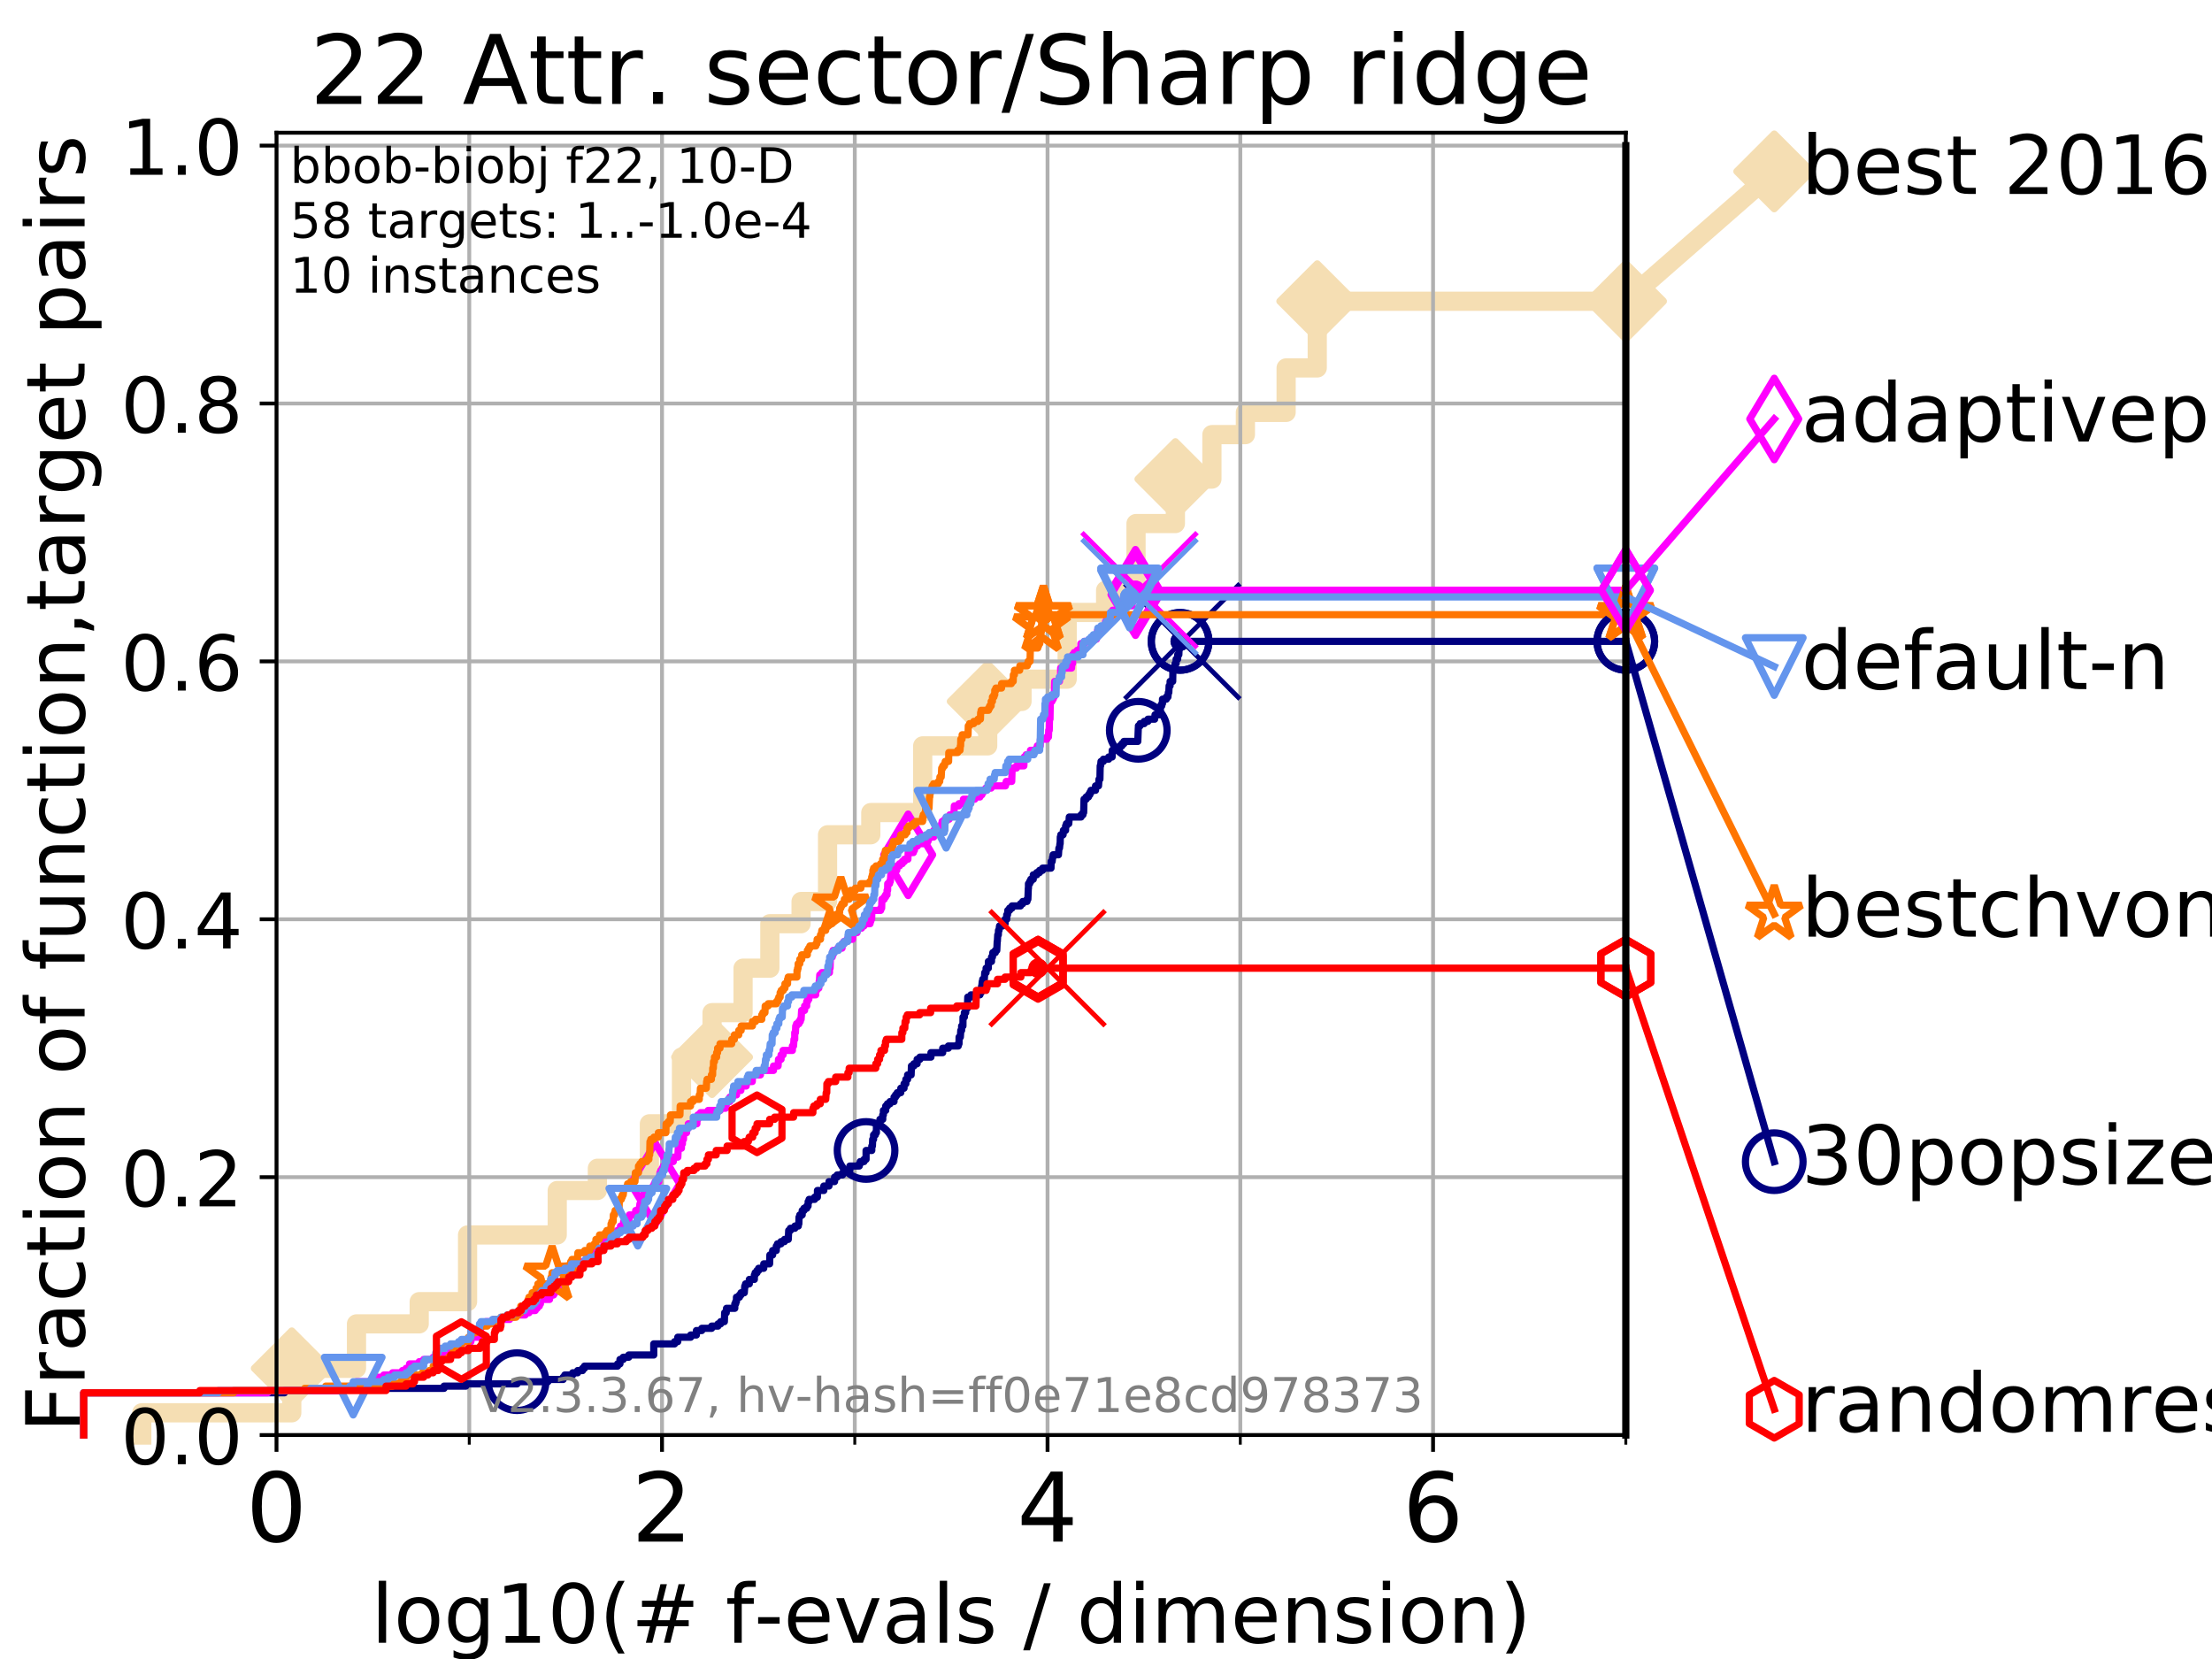 <?xml version="1.0" encoding="utf-8" standalone="no"?>
<!DOCTYPE svg PUBLIC "-//W3C//DTD SVG 1.1//EN"
  "http://www.w3.org/Graphics/SVG/1.1/DTD/svg11.dtd">
<!-- Created with matplotlib (https://matplotlib.org/) -->
<svg height="345.6pt" version="1.1" viewBox="0 0 460.8 345.6" width="460.8pt" xmlns="http://www.w3.org/2000/svg" xmlns:xlink="http://www.w3.org/1999/xlink">
 <defs>
  <style type="text/css">
*{stroke-linecap:butt;stroke-linejoin:round;}
  </style>
 </defs>
 <g id="figure_1">
  <g id="patch_1">
   <path d="M 0 345.6 
L 460.8 345.6 
L 460.8 0 
L 0 0 
z
" style="fill:#ffffff;"/>
  </g>
  <g id="axes_1">
   <g id="patch_2">
    <path d="M 57.6 298.944 
L 338.688 298.944 
L 338.688 27.648 
L 57.6 27.648 
z
" style="fill:#ffffff;"/>
   </g>
   <g id="line2d_1">
    <path d="M 29.533 298.944 
L 29.533 294.313 
L 60.78 294.313 
L 60.78 285.05 
L 74.263 285.05 
L 74.263 275.788 
L 87.33 275.788 
L 87.33 271.157 
L 97.403 271.157 
L 97.403 257.263 
L 116.081 257.263 
L 116.081 248.001 
L 124.444 248.001 
L 124.444 243.37 
L 135.281 243.37 
L 135.281 234.107 
L 141.969 234.107 
L 141.969 220.214 
L 148.335 220.214 
L 148.335 210.951 
L 154.794 210.951 
L 154.794 201.689 
L 160.375 201.689 
L 160.375 192.426 
L 166.879 192.426 
L 166.879 187.795 
L 172.395 187.795 
L 172.395 173.901 
L 181.405 173.901 
L 181.405 169.27 
L 192.214 169.27 
L 192.214 155.377 
L 205.755 155.377 
L 205.755 146.114 
L 212.903 146.114 
L 212.903 141.483 
L 222.311 141.483 
L 222.311 127.589 
L 230.323 127.589 
L 230.323 122.958 
L 236.656 122.958 
L 236.656 109.065 
L 244.853 109.065 
L 244.853 99.802 
L 252.464 99.802 
L 252.464 90.54 
L 259.437 90.54 
L 259.437 85.909 
L 267.923 85.909 
L 267.923 76.646 
L 274.406 76.646 
L 274.406 62.753 
L 338.688 62.753 
" style="fill:none;stroke:#f5deb3;stroke-linecap:square;stroke-width:4;"/>
   </g>
   <g id="line2d_2">
    <defs>
     <path d="M 0 7.778 
L 7.778 0 
L 0 -7.778 
L -7.778 0 
z
" id="md5923c93c1" style="stroke:#f5deb3;stroke-linejoin:miter;stroke-width:1.5;"/>
    </defs>
    <g>
     <use style="fill:#f5deb3;stroke:#f5deb3;stroke-linejoin:miter;stroke-width:1.5;" x="60.78" xlink:href="#md5923c93c1" y="285.05"/>
     <use style="fill:#f5deb3;stroke:#f5deb3;stroke-linejoin:miter;stroke-width:1.5;" x="148.335" xlink:href="#md5923c93c1" y="220.214"/>
     <use style="fill:#f5deb3;stroke:#f5deb3;stroke-linejoin:miter;stroke-width:1.5;" x="205.755" xlink:href="#md5923c93c1" y="146.114"/>
     <use style="fill:#f5deb3;stroke:#f5deb3;stroke-linejoin:miter;stroke-width:1.5;" x="244.853" xlink:href="#md5923c93c1" y="99.802"/>
     <use style="fill:#f5deb3;stroke:#f5deb3;stroke-linejoin:miter;stroke-width:1.5;" x="274.406" xlink:href="#md5923c93c1" y="62.753"/>
     <use style="fill:#f5deb3;stroke:#f5deb3;stroke-linejoin:miter;stroke-width:1.5;" x="338.688" xlink:href="#md5923c93c1" y="62.753"/>
    </g>
   </g>
   <g id="line2d_3">
    <path style="fill:none;stroke:#f5deb3;stroke-linecap:square;stroke-width:4;"/>
    <g/>
   </g>
   <g id="line2d_4">
    <path d="M 338.688 62.753 
L 369.608 35.706 
" style="fill:none;stroke:#f5deb3;stroke-linecap:square;stroke-width:4;"/>
    <g>
     <use style="fill:#f5deb3;stroke:#f5deb3;stroke-linejoin:miter;stroke-width:1.5;" x="338.688" xlink:href="#md5923c93c1" y="62.753"/>
     <use style="fill:#f5deb3;stroke:#f5deb3;stroke-linejoin:miter;stroke-width:1.5;" x="369.608" xlink:href="#md5923c93c1" y="35.706"/>
    </g>
   </g>
   <g id="matplotlib.axis_1">
    <g id="xtick_1">
     <g id="line2d_5">
      <path clip-path="url(#p22f93d4fde)" d="M 57.6 298.944 
L 57.6 27.648 
" style="fill:none;stroke:#b0b0b0;stroke-linecap:square;stroke-width:0.8;"/>
     </g>
     <g id="line2d_6">
      <defs>
       <path d="M 0 0 
L 0 3.5 
" id="mee24ca692d" style="stroke:#000000;stroke-width:0.8;"/>
      </defs>
      <g>
       <use style="stroke:#000000;stroke-width:0.8;" x="57.6" xlink:href="#mee24ca692d" y="298.944"/>
      </g>
     </g>
     <g id="text_1">
      <!-- 0 -->
      <defs>
       <path d="M 31.781 66.406 
Q 24.172 66.406 20.328 58.906 
Q 16.5 51.422 16.5 36.375 
Q 16.5 21.391 20.328 13.891 
Q 24.172 6.391 31.781 6.391 
Q 39.453 6.391 43.281 13.891 
Q 47.125 21.391 47.125 36.375 
Q 47.125 51.422 43.281 58.906 
Q 39.453 66.406 31.781 66.406 
z
M 31.781 74.219 
Q 44.047 74.219 50.516 64.516 
Q 56.984 54.828 56.984 36.375 
Q 56.984 17.969 50.516 8.266 
Q 44.047 -1.422 31.781 -1.422 
Q 19.531 -1.422 13.062 8.266 
Q 6.594 17.969 6.594 36.375 
Q 6.594 54.828 13.062 64.516 
Q 19.531 74.219 31.781 74.219 
z
" id="DejaVuSans-48"/>
      </defs>
      <g transform="translate(51.237 321.141)scale(0.2 -0.2)">
       <use xlink:href="#DejaVuSans-48"/>
      </g>
     </g>
    </g>
    <g id="xtick_2">
     <g id="line2d_7">
      <path clip-path="url(#p22f93d4fde)" d="M 137.911 298.944 
L 137.911 27.648 
" style="fill:none;stroke:#b0b0b0;stroke-linecap:square;stroke-width:0.8;"/>
     </g>
     <g id="line2d_8">
      <g>
       <use style="stroke:#000000;stroke-width:0.8;" x="137.911" xlink:href="#mee24ca692d" y="298.944"/>
      </g>
     </g>
     <g id="text_2">
      <!-- 2 -->
      <defs>
       <path d="M 19.188 8.297 
L 53.609 8.297 
L 53.609 0 
L 7.328 0 
L 7.328 8.297 
Q 12.938 14.109 22.625 23.891 
Q 32.328 33.688 34.812 36.531 
Q 39.547 41.844 41.422 45.531 
Q 43.312 49.219 43.312 52.781 
Q 43.312 58.594 39.234 62.25 
Q 35.156 65.922 28.609 65.922 
Q 23.969 65.922 18.812 64.312 
Q 13.672 62.703 7.812 59.422 
L 7.812 69.391 
Q 13.766 71.781 18.938 73 
Q 24.125 74.219 28.422 74.219 
Q 39.75 74.219 46.484 68.547 
Q 53.219 62.891 53.219 53.422 
Q 53.219 48.922 51.531 44.891 
Q 49.859 40.875 45.406 35.406 
Q 44.188 33.984 37.641 27.219 
Q 31.109 20.453 19.188 8.297 
z
" id="DejaVuSans-50"/>
      </defs>
      <g transform="translate(131.548 321.141)scale(0.2 -0.2)">
       <use xlink:href="#DejaVuSans-50"/>
      </g>
     </g>
    </g>
    <g id="xtick_3">
     <g id="line2d_9">
      <path clip-path="url(#p22f93d4fde)" d="M 218.222 298.944 
L 218.222 27.648 
" style="fill:none;stroke:#b0b0b0;stroke-linecap:square;stroke-width:0.8;"/>
     </g>
     <g id="line2d_10">
      <g>
       <use style="stroke:#000000;stroke-width:0.8;" x="218.222" xlink:href="#mee24ca692d" y="298.944"/>
      </g>
     </g>
     <g id="text_3">
      <!-- 4 -->
      <defs>
       <path d="M 37.797 64.312 
L 12.891 25.391 
L 37.797 25.391 
z
M 35.203 72.906 
L 47.609 72.906 
L 47.609 25.391 
L 58.016 25.391 
L 58.016 17.188 
L 47.609 17.188 
L 47.609 0 
L 37.797 0 
L 37.797 17.188 
L 4.891 17.188 
L 4.891 26.703 
z
" id="DejaVuSans-52"/>
      </defs>
      <g transform="translate(211.859 321.141)scale(0.2 -0.2)">
       <use xlink:href="#DejaVuSans-52"/>
      </g>
     </g>
    </g>
    <g id="xtick_4">
     <g id="line2d_11">
      <path clip-path="url(#p22f93d4fde)" d="M 298.533 298.944 
L 298.533 27.648 
" style="fill:none;stroke:#b0b0b0;stroke-linecap:square;stroke-width:0.8;"/>
     </g>
     <g id="line2d_12">
      <g>
       <use style="stroke:#000000;stroke-width:0.8;" x="298.533" xlink:href="#mee24ca692d" y="298.944"/>
      </g>
     </g>
     <g id="text_4">
      <!-- 6 -->
      <defs>
       <path d="M 33.016 40.375 
Q 26.375 40.375 22.484 35.828 
Q 18.609 31.297 18.609 23.391 
Q 18.609 15.531 22.484 10.953 
Q 26.375 6.391 33.016 6.391 
Q 39.656 6.391 43.531 10.953 
Q 47.406 15.531 47.406 23.391 
Q 47.406 31.297 43.531 35.828 
Q 39.656 40.375 33.016 40.375 
z
M 52.594 71.297 
L 52.594 62.312 
Q 48.875 64.062 45.094 64.984 
Q 41.312 65.922 37.594 65.922 
Q 27.828 65.922 22.672 59.328 
Q 17.531 52.734 16.797 39.406 
Q 19.672 43.656 24.016 45.922 
Q 28.375 48.188 33.594 48.188 
Q 44.578 48.188 50.953 41.516 
Q 57.328 34.859 57.328 23.391 
Q 57.328 12.156 50.688 5.359 
Q 44.047 -1.422 33.016 -1.422 
Q 20.359 -1.422 13.672 8.266 
Q 6.984 17.969 6.984 36.375 
Q 6.984 53.656 15.188 63.938 
Q 23.391 74.219 37.203 74.219 
Q 40.922 74.219 44.703 73.484 
Q 48.484 72.75 52.594 71.297 
z
" id="DejaVuSans-54"/>
      </defs>
      <g transform="translate(292.17 321.141)scale(0.2 -0.2)">
       <use xlink:href="#DejaVuSans-54"/>
      </g>
     </g>
    </g>
    <g id="xtick_5">
     <g id="line2d_13">
      <path clip-path="url(#p22f93d4fde)" d="M 97.755 298.944 
L 97.755 27.648 
" style="fill:none;stroke:#b0b0b0;stroke-linecap:square;stroke-width:0.8;"/>
     </g>
     <g id="line2d_14">
      <defs>
       <path d="M 0 0 
L 0 2 
" id="m59ca59bc66" style="stroke:#000000;stroke-width:0.6;"/>
      </defs>
      <g>
       <use style="stroke:#000000;stroke-width:0.6;" x="97.755" xlink:href="#m59ca59bc66" y="298.944"/>
      </g>
     </g>
    </g>
    <g id="xtick_6">
     <g id="line2d_15">
      <path clip-path="url(#p22f93d4fde)" d="M 178.066 298.944 
L 178.066 27.648 
" style="fill:none;stroke:#b0b0b0;stroke-linecap:square;stroke-width:0.8;"/>
     </g>
     <g id="line2d_16">
      <g>
       <use style="stroke:#000000;stroke-width:0.6;" x="178.066" xlink:href="#m59ca59bc66" y="298.944"/>
      </g>
     </g>
    </g>
    <g id="xtick_7">
     <g id="line2d_17">
      <path clip-path="url(#p22f93d4fde)" d="M 258.377 298.944 
L 258.377 27.648 
" style="fill:none;stroke:#b0b0b0;stroke-linecap:square;stroke-width:0.8;"/>
     </g>
     <g id="line2d_18">
      <g>
       <use style="stroke:#000000;stroke-width:0.6;" x="258.377" xlink:href="#m59ca59bc66" y="298.944"/>
      </g>
     </g>
    </g>
    <g id="xtick_8">
     <g id="line2d_19">
      <path clip-path="url(#p22f93d4fde)" d="M 338.688 298.944 
L 338.688 27.648 
" style="fill:none;stroke:#b0b0b0;stroke-linecap:square;stroke-width:0.8;"/>
     </g>
     <g id="line2d_20">
      <g>
       <use style="stroke:#000000;stroke-width:0.6;" x="338.688" xlink:href="#m59ca59bc66" y="298.944"/>
      </g>
     </g>
    </g>
    <g id="text_5">
     <!-- log10(# f-evals / dimension) -->
     <defs>
      <path d="M 9.422 75.984 
L 18.406 75.984 
L 18.406 0 
L 9.422 0 
z
" id="DejaVuSans-108"/>
      <path d="M 30.609 48.391 
Q 23.391 48.391 19.188 42.75 
Q 14.984 37.109 14.984 27.297 
Q 14.984 17.484 19.156 11.844 
Q 23.344 6.203 30.609 6.203 
Q 37.797 6.203 41.984 11.859 
Q 46.188 17.531 46.188 27.297 
Q 46.188 37.016 41.984 42.703 
Q 37.797 48.391 30.609 48.391 
z
M 30.609 56 
Q 42.328 56 49.016 48.375 
Q 55.719 40.766 55.719 27.297 
Q 55.719 13.875 49.016 6.219 
Q 42.328 -1.422 30.609 -1.422 
Q 18.844 -1.422 12.172 6.219 
Q 5.516 13.875 5.516 27.297 
Q 5.516 40.766 12.172 48.375 
Q 18.844 56 30.609 56 
z
" id="DejaVuSans-111"/>
      <path d="M 45.406 27.984 
Q 45.406 37.75 41.375 43.109 
Q 37.359 48.484 30.078 48.484 
Q 22.859 48.484 18.828 43.109 
Q 14.797 37.75 14.797 27.984 
Q 14.797 18.266 18.828 12.891 
Q 22.859 7.516 30.078 7.516 
Q 37.359 7.516 41.375 12.891 
Q 45.406 18.266 45.406 27.984 
z
M 54.391 6.781 
Q 54.391 -7.172 48.188 -13.984 
Q 42 -20.797 29.203 -20.797 
Q 24.469 -20.797 20.266 -20.094 
Q 16.062 -19.391 12.109 -17.922 
L 12.109 -9.188 
Q 16.062 -11.328 19.922 -12.344 
Q 23.781 -13.375 27.781 -13.375 
Q 36.625 -13.375 41.016 -8.766 
Q 45.406 -4.156 45.406 5.172 
L 45.406 9.625 
Q 42.625 4.781 38.281 2.391 
Q 33.938 0 27.875 0 
Q 17.828 0 11.672 7.656 
Q 5.516 15.328 5.516 27.984 
Q 5.516 40.672 11.672 48.328 
Q 17.828 56 27.875 56 
Q 33.938 56 38.281 53.609 
Q 42.625 51.219 45.406 46.391 
L 45.406 54.688 
L 54.391 54.688 
z
" id="DejaVuSans-103"/>
      <path d="M 12.406 8.297 
L 28.516 8.297 
L 28.516 63.922 
L 10.984 60.406 
L 10.984 69.391 
L 28.422 72.906 
L 38.281 72.906 
L 38.281 8.297 
L 54.391 8.297 
L 54.391 0 
L 12.406 0 
z
" id="DejaVuSans-49"/>
      <path d="M 31 75.875 
Q 24.469 64.656 21.281 53.656 
Q 18.109 42.672 18.109 31.391 
Q 18.109 20.125 21.312 9.062 
Q 24.516 -2 31 -13.188 
L 23.188 -13.188 
Q 15.875 -1.703 12.234 9.375 
Q 8.594 20.453 8.594 31.391 
Q 8.594 42.281 12.203 53.312 
Q 15.828 64.359 23.188 75.875 
z
" id="DejaVuSans-40"/>
      <path d="M 51.125 44 
L 36.922 44 
L 32.812 27.688 
L 47.125 27.688 
z
M 43.797 71.781 
L 38.719 51.516 
L 52.984 51.516 
L 58.109 71.781 
L 65.922 71.781 
L 60.891 51.516 
L 76.125 51.516 
L 76.125 44 
L 58.984 44 
L 54.984 27.688 
L 70.516 27.688 
L 70.516 20.219 
L 53.078 20.219 
L 48 0 
L 40.188 0 
L 45.219 20.219 
L 30.906 20.219 
L 25.875 0 
L 18.016 0 
L 23.094 20.219 
L 7.719 20.219 
L 7.719 27.688 
L 24.906 27.688 
L 29 44 
L 13.281 44 
L 13.281 51.516 
L 30.906 51.516 
L 35.891 71.781 
z
" id="DejaVuSans-35"/>
      <path id="DejaVuSans-32"/>
      <path d="M 37.109 75.984 
L 37.109 68.5 
L 28.516 68.5 
Q 23.688 68.5 21.797 66.547 
Q 19.922 64.594 19.922 59.516 
L 19.922 54.688 
L 34.719 54.688 
L 34.719 47.703 
L 19.922 47.703 
L 19.922 0 
L 10.891 0 
L 10.891 47.703 
L 2.297 47.703 
L 2.297 54.688 
L 10.891 54.688 
L 10.891 58.5 
Q 10.891 67.625 15.141 71.797 
Q 19.391 75.984 28.609 75.984 
z
" id="DejaVuSans-102"/>
      <path d="M 4.891 31.391 
L 31.203 31.391 
L 31.203 23.391 
L 4.891 23.391 
z
" id="DejaVuSans-45"/>
      <path d="M 56.203 29.594 
L 56.203 25.203 
L 14.891 25.203 
Q 15.484 15.922 20.484 11.062 
Q 25.484 6.203 34.422 6.203 
Q 39.594 6.203 44.453 7.469 
Q 49.312 8.734 54.109 11.281 
L 54.109 2.781 
Q 49.266 0.734 44.188 -0.344 
Q 39.109 -1.422 33.891 -1.422 
Q 20.797 -1.422 13.156 6.188 
Q 5.516 13.812 5.516 26.812 
Q 5.516 40.234 12.766 48.109 
Q 20.016 56 32.328 56 
Q 43.359 56 49.781 48.891 
Q 56.203 41.797 56.203 29.594 
z
M 47.219 32.234 
Q 47.125 39.594 43.094 43.984 
Q 39.062 48.391 32.422 48.391 
Q 24.906 48.391 20.391 44.141 
Q 15.875 39.891 15.188 32.172 
z
" id="DejaVuSans-101"/>
      <path d="M 2.984 54.688 
L 12.5 54.688 
L 29.594 8.797 
L 46.688 54.688 
L 56.203 54.688 
L 35.688 0 
L 23.484 0 
z
" id="DejaVuSans-118"/>
      <path d="M 34.281 27.484 
Q 23.391 27.484 19.188 25 
Q 14.984 22.516 14.984 16.5 
Q 14.984 11.719 18.141 8.906 
Q 21.297 6.109 26.703 6.109 
Q 34.188 6.109 38.703 11.406 
Q 43.219 16.703 43.219 25.484 
L 43.219 27.484 
z
M 52.203 31.203 
L 52.203 0 
L 43.219 0 
L 43.219 8.297 
Q 40.141 3.328 35.547 0.953 
Q 30.953 -1.422 24.312 -1.422 
Q 15.922 -1.422 10.953 3.297 
Q 6 8.016 6 15.922 
Q 6 25.141 12.172 29.828 
Q 18.359 34.516 30.609 34.516 
L 43.219 34.516 
L 43.219 35.406 
Q 43.219 41.609 39.141 45 
Q 35.062 48.391 27.688 48.391 
Q 23 48.391 18.547 47.266 
Q 14.109 46.141 10.016 43.891 
L 10.016 52.203 
Q 14.938 54.109 19.578 55.047 
Q 24.219 56 28.609 56 
Q 40.484 56 46.344 49.844 
Q 52.203 43.703 52.203 31.203 
z
" id="DejaVuSans-97"/>
      <path d="M 44.281 53.078 
L 44.281 44.578 
Q 40.484 46.531 36.375 47.5 
Q 32.281 48.484 27.875 48.484 
Q 21.188 48.484 17.844 46.438 
Q 14.5 44.391 14.5 40.281 
Q 14.5 37.156 16.891 35.375 
Q 19.281 33.594 26.516 31.984 
L 29.594 31.297 
Q 39.156 29.25 43.188 25.516 
Q 47.219 21.781 47.219 15.094 
Q 47.219 7.469 41.188 3.016 
Q 35.156 -1.422 24.609 -1.422 
Q 20.219 -1.422 15.453 -0.562 
Q 10.688 0.297 5.422 2 
L 5.422 11.281 
Q 10.406 8.688 15.234 7.391 
Q 20.062 6.109 24.812 6.109 
Q 31.156 6.109 34.562 8.281 
Q 37.984 10.453 37.984 14.406 
Q 37.984 18.062 35.516 20.016 
Q 33.062 21.969 24.703 23.781 
L 21.578 24.516 
Q 13.234 26.266 9.516 29.906 
Q 5.812 33.547 5.812 39.891 
Q 5.812 47.609 11.281 51.797 
Q 16.75 56 26.812 56 
Q 31.781 56 36.172 55.266 
Q 40.578 54.547 44.281 53.078 
z
" id="DejaVuSans-115"/>
      <path d="M 25.391 72.906 
L 33.688 72.906 
L 8.297 -9.281 
L 0 -9.281 
z
" id="DejaVuSans-47"/>
      <path d="M 45.406 46.391 
L 45.406 75.984 
L 54.391 75.984 
L 54.391 0 
L 45.406 0 
L 45.406 8.203 
Q 42.578 3.328 38.25 0.953 
Q 33.938 -1.422 27.875 -1.422 
Q 17.969 -1.422 11.734 6.484 
Q 5.516 14.406 5.516 27.297 
Q 5.516 40.188 11.734 48.094 
Q 17.969 56 27.875 56 
Q 33.938 56 38.25 53.625 
Q 42.578 51.266 45.406 46.391 
z
M 14.797 27.297 
Q 14.797 17.391 18.875 11.75 
Q 22.953 6.109 30.078 6.109 
Q 37.203 6.109 41.297 11.75 
Q 45.406 17.391 45.406 27.297 
Q 45.406 37.203 41.297 42.844 
Q 37.203 48.484 30.078 48.484 
Q 22.953 48.484 18.875 42.844 
Q 14.797 37.203 14.797 27.297 
z
" id="DejaVuSans-100"/>
      <path d="M 9.422 54.688 
L 18.406 54.688 
L 18.406 0 
L 9.422 0 
z
M 9.422 75.984 
L 18.406 75.984 
L 18.406 64.594 
L 9.422 64.594 
z
" id="DejaVuSans-105"/>
      <path d="M 52 44.188 
Q 55.375 50.25 60.062 53.125 
Q 64.75 56 71.094 56 
Q 79.641 56 84.281 50.016 
Q 88.922 44.047 88.922 33.016 
L 88.922 0 
L 79.891 0 
L 79.891 32.719 
Q 79.891 40.578 77.094 44.375 
Q 74.312 48.188 68.609 48.188 
Q 61.625 48.188 57.562 43.547 
Q 53.516 38.922 53.516 30.906 
L 53.516 0 
L 44.484 0 
L 44.484 32.719 
Q 44.484 40.625 41.703 44.406 
Q 38.922 48.188 33.109 48.188 
Q 26.219 48.188 22.156 43.531 
Q 18.109 38.875 18.109 30.906 
L 18.109 0 
L 9.078 0 
L 9.078 54.688 
L 18.109 54.688 
L 18.109 46.188 
Q 21.188 51.219 25.484 53.609 
Q 29.781 56 35.688 56 
Q 41.656 56 45.828 52.969 
Q 50 49.953 52 44.188 
z
" id="DejaVuSans-109"/>
      <path d="M 54.891 33.016 
L 54.891 0 
L 45.906 0 
L 45.906 32.719 
Q 45.906 40.484 42.875 44.328 
Q 39.844 48.188 33.797 48.188 
Q 26.516 48.188 22.312 43.547 
Q 18.109 38.922 18.109 30.906 
L 18.109 0 
L 9.078 0 
L 9.078 54.688 
L 18.109 54.688 
L 18.109 46.188 
Q 21.344 51.125 25.703 53.562 
Q 30.078 56 35.797 56 
Q 45.219 56 50.047 50.172 
Q 54.891 44.344 54.891 33.016 
z
" id="DejaVuSans-110"/>
      <path d="M 8.016 75.875 
L 15.828 75.875 
Q 23.141 64.359 26.781 53.312 
Q 30.422 42.281 30.422 31.391 
Q 30.422 20.453 26.781 9.375 
Q 23.141 -1.703 15.828 -13.188 
L 8.016 -13.188 
Q 14.5 -2 17.703 9.062 
Q 20.906 20.125 20.906 31.391 
Q 20.906 42.672 17.703 53.656 
Q 14.5 64.656 8.016 75.875 
z
" id="DejaVuSans-41"/>
     </defs>
     <g transform="translate(77.303 342.218)scale(0.17 -0.17)">
      <use xlink:href="#DejaVuSans-108"/>
      <use x="27.783" xlink:href="#DejaVuSans-111"/>
      <use x="88.965" xlink:href="#DejaVuSans-103"/>
      <use x="152.441" xlink:href="#DejaVuSans-49"/>
      <use x="216.064" xlink:href="#DejaVuSans-48"/>
      <use x="279.688" xlink:href="#DejaVuSans-40"/>
      <use x="318.701" xlink:href="#DejaVuSans-35"/>
      <use x="402.49" xlink:href="#DejaVuSans-32"/>
      <use x="434.277" xlink:href="#DejaVuSans-102"/>
      <use x="469.404" xlink:href="#DejaVuSans-45"/>
      <use x="505.488" xlink:href="#DejaVuSans-101"/>
      <use x="567.012" xlink:href="#DejaVuSans-118"/>
      <use x="626.191" xlink:href="#DejaVuSans-97"/>
      <use x="687.471" xlink:href="#DejaVuSans-108"/>
      <use x="715.254" xlink:href="#DejaVuSans-115"/>
      <use x="767.354" xlink:href="#DejaVuSans-32"/>
      <use x="799.141" xlink:href="#DejaVuSans-47"/>
      <use x="832.832" xlink:href="#DejaVuSans-32"/>
      <use x="864.619" xlink:href="#DejaVuSans-100"/>
      <use x="928.096" xlink:href="#DejaVuSans-105"/>
      <use x="955.879" xlink:href="#DejaVuSans-109"/>
      <use x="1053.291" xlink:href="#DejaVuSans-101"/>
      <use x="1114.814" xlink:href="#DejaVuSans-110"/>
      <use x="1178.193" xlink:href="#DejaVuSans-115"/>
      <use x="1230.293" xlink:href="#DejaVuSans-105"/>
      <use x="1258.076" xlink:href="#DejaVuSans-111"/>
      <use x="1319.258" xlink:href="#DejaVuSans-110"/>
      <use x="1382.637" xlink:href="#DejaVuSans-41"/>
     </g>
    </g>
   </g>
   <g id="matplotlib.axis_2">
    <g id="ytick_1">
     <g id="line2d_21">
      <path clip-path="url(#p22f93d4fde)" d="M 57.6 298.944 
L 338.688 298.944 
" style="fill:none;stroke:#b0b0b0;stroke-linecap:square;stroke-width:0.8;"/>
     </g>
     <g id="line2d_22">
      <defs>
       <path d="M 0 0 
L -3.5 0 
" id="m403b37ef5a" style="stroke:#000000;stroke-width:0.8;"/>
      </defs>
      <g>
       <use style="stroke:#000000;stroke-width:0.8;" x="57.6" xlink:href="#m403b37ef5a" y="298.944"/>
      </g>
     </g>
     <g id="text_6">
      <!-- 0.0 -->
      <defs>
       <path d="M 10.688 12.406 
L 21 12.406 
L 21 0 
L 10.688 0 
z
" id="DejaVuSans-46"/>
      </defs>
      <g transform="translate(25.155 305.023)scale(0.16 -0.16)">
       <use xlink:href="#DejaVuSans-48"/>
       <use x="63.623" xlink:href="#DejaVuSans-46"/>
       <use x="95.41" xlink:href="#DejaVuSans-48"/>
      </g>
     </g>
    </g>
    <g id="ytick_2">
     <g id="line2d_23">
      <path clip-path="url(#p22f93d4fde)" d="M 57.6 245.222 
L 338.688 245.222 
" style="fill:none;stroke:#b0b0b0;stroke-linecap:square;stroke-width:0.8;"/>
     </g>
     <g id="line2d_24">
      <g>
       <use style="stroke:#000000;stroke-width:0.8;" x="57.6" xlink:href="#m403b37ef5a" y="245.222"/>
      </g>
     </g>
     <g id="text_7">
      <!-- 0.2 -->
      <g transform="translate(25.155 251.301)scale(0.16 -0.16)">
       <use xlink:href="#DejaVuSans-48"/>
       <use x="63.623" xlink:href="#DejaVuSans-46"/>
       <use x="95.41" xlink:href="#DejaVuSans-50"/>
      </g>
     </g>
    </g>
    <g id="ytick_3">
     <g id="line2d_25">
      <path clip-path="url(#p22f93d4fde)" d="M 57.6 191.5 
L 338.688 191.5 
" style="fill:none;stroke:#b0b0b0;stroke-linecap:square;stroke-width:0.8;"/>
     </g>
     <g id="line2d_26">
      <g>
       <use style="stroke:#000000;stroke-width:0.8;" x="57.6" xlink:href="#m403b37ef5a" y="191.5"/>
      </g>
     </g>
     <g id="text_8">
      <!-- 0.4 -->
      <g transform="translate(25.155 197.579)scale(0.16 -0.16)">
       <use xlink:href="#DejaVuSans-48"/>
       <use x="63.623" xlink:href="#DejaVuSans-46"/>
       <use x="95.41" xlink:href="#DejaVuSans-52"/>
      </g>
     </g>
    </g>
    <g id="ytick_4">
     <g id="line2d_27">
      <path clip-path="url(#p22f93d4fde)" d="M 57.6 137.778 
L 338.688 137.778 
" style="fill:none;stroke:#b0b0b0;stroke-linecap:square;stroke-width:0.8;"/>
     </g>
     <g id="line2d_28">
      <g>
       <use style="stroke:#000000;stroke-width:0.8;" x="57.6" xlink:href="#m403b37ef5a" y="137.778"/>
      </g>
     </g>
     <g id="text_9">
      <!-- 0.6 -->
      <g transform="translate(25.155 143.857)scale(0.16 -0.16)">
       <use xlink:href="#DejaVuSans-48"/>
       <use x="63.623" xlink:href="#DejaVuSans-46"/>
       <use x="95.41" xlink:href="#DejaVuSans-54"/>
      </g>
     </g>
    </g>
    <g id="ytick_5">
     <g id="line2d_29">
      <path clip-path="url(#p22f93d4fde)" d="M 57.6 84.056 
L 338.688 84.056 
" style="fill:none;stroke:#b0b0b0;stroke-linecap:square;stroke-width:0.8;"/>
     </g>
     <g id="line2d_30">
      <g>
       <use style="stroke:#000000;stroke-width:0.8;" x="57.6" xlink:href="#m403b37ef5a" y="84.056"/>
      </g>
     </g>
     <g id="text_10">
      <!-- 0.8 -->
      <defs>
       <path d="M 31.781 34.625 
Q 24.75 34.625 20.719 30.859 
Q 16.703 27.094 16.703 20.516 
Q 16.703 13.922 20.719 10.156 
Q 24.75 6.391 31.781 6.391 
Q 38.812 6.391 42.859 10.172 
Q 46.922 13.969 46.922 20.516 
Q 46.922 27.094 42.891 30.859 
Q 38.875 34.625 31.781 34.625 
z
M 21.922 38.812 
Q 15.578 40.375 12.031 44.719 
Q 8.5 49.078 8.5 55.328 
Q 8.5 64.062 14.719 69.141 
Q 20.953 74.219 31.781 74.219 
Q 42.672 74.219 48.875 69.141 
Q 55.078 64.062 55.078 55.328 
Q 55.078 49.078 51.531 44.719 
Q 48 40.375 41.703 38.812 
Q 48.828 37.156 52.797 32.312 
Q 56.781 27.484 56.781 20.516 
Q 56.781 9.906 50.312 4.234 
Q 43.844 -1.422 31.781 -1.422 
Q 19.734 -1.422 13.25 4.234 
Q 6.781 9.906 6.781 20.516 
Q 6.781 27.484 10.781 32.312 
Q 14.797 37.156 21.922 38.812 
z
M 18.312 54.391 
Q 18.312 48.734 21.844 45.562 
Q 25.391 42.391 31.781 42.391 
Q 38.141 42.391 41.719 45.562 
Q 45.312 48.734 45.312 54.391 
Q 45.312 60.062 41.719 63.234 
Q 38.141 66.406 31.781 66.406 
Q 25.391 66.406 21.844 63.234 
Q 18.312 60.062 18.312 54.391 
z
" id="DejaVuSans-56"/>
      </defs>
      <g transform="translate(25.155 90.135)scale(0.16 -0.16)">
       <use xlink:href="#DejaVuSans-48"/>
       <use x="63.623" xlink:href="#DejaVuSans-46"/>
       <use x="95.41" xlink:href="#DejaVuSans-56"/>
      </g>
     </g>
    </g>
    <g id="ytick_6">
     <g id="line2d_31">
      <path clip-path="url(#p22f93d4fde)" d="M 57.6 30.334 
L 338.688 30.334 
" style="fill:none;stroke:#b0b0b0;stroke-linecap:square;stroke-width:0.8;"/>
     </g>
     <g id="line2d_32">
      <g>
       <use style="stroke:#000000;stroke-width:0.8;" x="57.6" xlink:href="#m403b37ef5a" y="30.334"/>
      </g>
     </g>
     <g id="text_11">
      <!-- 1.0 -->
      <g transform="translate(25.155 36.413)scale(0.16 -0.16)">
       <use xlink:href="#DejaVuSans-49"/>
       <use x="63.623" xlink:href="#DejaVuSans-46"/>
       <use x="95.41" xlink:href="#DejaVuSans-48"/>
      </g>
     </g>
    </g>
    <g id="text_12">
     <!-- Fraction of function,target pairs -->
     <defs>
      <path d="M 9.812 72.906 
L 51.703 72.906 
L 51.703 64.594 
L 19.672 64.594 
L 19.672 43.109 
L 48.578 43.109 
L 48.578 34.812 
L 19.672 34.812 
L 19.672 0 
L 9.812 0 
z
" id="DejaVuSans-70"/>
      <path d="M 41.109 46.297 
Q 39.594 47.172 37.812 47.578 
Q 36.031 48 33.891 48 
Q 26.266 48 22.188 43.047 
Q 18.109 38.094 18.109 28.812 
L 18.109 0 
L 9.078 0 
L 9.078 54.688 
L 18.109 54.688 
L 18.109 46.188 
Q 20.953 51.172 25.484 53.578 
Q 30.031 56 36.531 56 
Q 37.453 56 38.578 55.875 
Q 39.703 55.766 41.062 55.516 
z
" id="DejaVuSans-114"/>
      <path d="M 48.781 52.594 
L 48.781 44.188 
Q 44.969 46.297 41.141 47.344 
Q 37.312 48.391 33.406 48.391 
Q 24.656 48.391 19.812 42.844 
Q 14.984 37.312 14.984 27.297 
Q 14.984 17.281 19.812 11.734 
Q 24.656 6.203 33.406 6.203 
Q 37.312 6.203 41.141 7.25 
Q 44.969 8.297 48.781 10.406 
L 48.781 2.094 
Q 45.016 0.344 40.984 -0.531 
Q 36.969 -1.422 32.422 -1.422 
Q 20.062 -1.422 12.781 6.344 
Q 5.516 14.109 5.516 27.297 
Q 5.516 40.672 12.859 48.328 
Q 20.219 56 33.016 56 
Q 37.156 56 41.109 55.141 
Q 45.062 54.297 48.781 52.594 
z
" id="DejaVuSans-99"/>
      <path d="M 18.312 70.219 
L 18.312 54.688 
L 36.812 54.688 
L 36.812 47.703 
L 18.312 47.703 
L 18.312 18.016 
Q 18.312 11.328 20.141 9.422 
Q 21.969 7.516 27.594 7.516 
L 36.812 7.516 
L 36.812 0 
L 27.594 0 
Q 17.188 0 13.234 3.875 
Q 9.281 7.766 9.281 18.016 
L 9.281 47.703 
L 2.688 47.703 
L 2.688 54.688 
L 9.281 54.688 
L 9.281 70.219 
z
" id="DejaVuSans-116"/>
      <path d="M 8.5 21.578 
L 8.5 54.688 
L 17.484 54.688 
L 17.484 21.922 
Q 17.484 14.156 20.5 10.266 
Q 23.531 6.391 29.594 6.391 
Q 36.859 6.391 41.078 11.031 
Q 45.312 15.672 45.312 23.688 
L 45.312 54.688 
L 54.297 54.688 
L 54.297 0 
L 45.312 0 
L 45.312 8.406 
Q 42.047 3.422 37.719 1 
Q 33.406 -1.422 27.688 -1.422 
Q 18.266 -1.422 13.375 4.438 
Q 8.5 10.297 8.5 21.578 
z
M 31.109 56 
z
" id="DejaVuSans-117"/>
      <path d="M 11.719 12.406 
L 22.016 12.406 
L 22.016 4 
L 14.016 -11.625 
L 7.719 -11.625 
L 11.719 4 
z
" id="DejaVuSans-44"/>
      <path d="M 18.109 8.203 
L 18.109 -20.797 
L 9.078 -20.797 
L 9.078 54.688 
L 18.109 54.688 
L 18.109 46.391 
Q 20.953 51.266 25.266 53.625 
Q 29.594 56 35.594 56 
Q 45.562 56 51.781 48.094 
Q 58.016 40.188 58.016 27.297 
Q 58.016 14.406 51.781 6.484 
Q 45.562 -1.422 35.594 -1.422 
Q 29.594 -1.422 25.266 0.953 
Q 20.953 3.328 18.109 8.203 
z
M 48.688 27.297 
Q 48.688 37.203 44.609 42.844 
Q 40.531 48.484 33.406 48.484 
Q 26.266 48.484 22.188 42.844 
Q 18.109 37.203 18.109 27.297 
Q 18.109 17.391 22.188 11.75 
Q 26.266 6.109 33.406 6.109 
Q 40.531 6.109 44.609 11.75 
Q 48.688 17.391 48.688 27.297 
z
" id="DejaVuSans-112"/>
     </defs>
     <g transform="translate(17.62 298.435)rotate(-90)scale(0.17 -0.17)">
      <use xlink:href="#DejaVuSans-70"/>
      <use x="57.41" xlink:href="#DejaVuSans-114"/>
      <use x="98.523" xlink:href="#DejaVuSans-97"/>
      <use x="159.803" xlink:href="#DejaVuSans-99"/>
      <use x="214.783" xlink:href="#DejaVuSans-116"/>
      <use x="253.992" xlink:href="#DejaVuSans-105"/>
      <use x="281.775" xlink:href="#DejaVuSans-111"/>
      <use x="342.957" xlink:href="#DejaVuSans-110"/>
      <use x="406.336" xlink:href="#DejaVuSans-32"/>
      <use x="438.123" xlink:href="#DejaVuSans-111"/>
      <use x="499.305" xlink:href="#DejaVuSans-102"/>
      <use x="534.51" xlink:href="#DejaVuSans-32"/>
      <use x="566.297" xlink:href="#DejaVuSans-102"/>
      <use x="601.502" xlink:href="#DejaVuSans-117"/>
      <use x="664.881" xlink:href="#DejaVuSans-110"/>
      <use x="728.26" xlink:href="#DejaVuSans-99"/>
      <use x="783.24" xlink:href="#DejaVuSans-116"/>
      <use x="822.449" xlink:href="#DejaVuSans-105"/>
      <use x="850.232" xlink:href="#DejaVuSans-111"/>
      <use x="911.414" xlink:href="#DejaVuSans-110"/>
      <use x="974.793" xlink:href="#DejaVuSans-44"/>
      <use x="1006.58" xlink:href="#DejaVuSans-116"/>
      <use x="1045.789" xlink:href="#DejaVuSans-97"/>
      <use x="1107.068" xlink:href="#DejaVuSans-114"/>
      <use x="1148.166" xlink:href="#DejaVuSans-103"/>
      <use x="1211.643" xlink:href="#DejaVuSans-101"/>
      <use x="1273.166" xlink:href="#DejaVuSans-116"/>
      <use x="1312.375" xlink:href="#DejaVuSans-32"/>
      <use x="1344.162" xlink:href="#DejaVuSans-112"/>
      <use x="1407.639" xlink:href="#DejaVuSans-97"/>
      <use x="1468.918" xlink:href="#DejaVuSans-105"/>
      <use x="1496.701" xlink:href="#DejaVuSans-114"/>
      <use x="1537.814" xlink:href="#DejaVuSans-115"/>
     </g>
    </g>
   </g>
   <g id="line2d_33">
    <defs>
     <path d="M 0 1.5 
C 0.398 1.5 0.779 1.342 1.061 1.061 
C 1.342 0.779 1.5 0.398 1.5 0 
C 1.5 -0.398 1.342 -0.779 1.061 -1.061 
C 0.779 -1.342 0.398 -1.5 0 -1.5 
C -0.398 -1.5 -0.779 -1.342 -1.061 -1.061 
C -1.342 -0.779 -1.5 -0.398 -1.5 0 
C -1.5 0.398 -1.342 0.779 -1.061 1.061 
C -0.779 1.342 -0.398 1.5 0 1.5 
z
" id="madbec68796" style="stroke:#f5deb3;"/>
    </defs>
    <g>
     <use style="fill:#f5deb3;stroke:#f5deb3;" x="274.406" xlink:href="#madbec68796" y="62.753"/>
     <use style="fill:#f5deb3;stroke:#f5deb3;" x="274.406" xlink:href="#madbec68796" y="62.753"/>
    </g>
   </g>
   <g id="line2d_34">
    <defs>
     <path d="M 0 1.5 
C 0.398 1.5 0.779 1.342 1.061 1.061 
C 1.342 0.779 1.5 0.398 1.5 0 
C 1.5 -0.398 1.342 -0.779 1.061 -1.061 
C 0.779 -1.342 0.398 -1.5 0 -1.5 
C -0.398 -1.5 -0.779 -1.342 -1.061 -1.061 
C -1.342 -0.779 -1.5 -0.398 -1.5 0 
C -1.5 0.398 -1.342 0.779 -1.061 1.061 
C -0.779 1.342 -0.398 1.5 0 1.5 
z
" id="m1cf4b17903" style="stroke:#000080;"/>
    </defs>
    <g>
     <use style="fill:#000080;stroke:#000080;" x="245.833" xlink:href="#m1cf4b17903" y="133.61"/>
     <use style="fill:#000080;stroke:#000080;" x="245.833" xlink:href="#m1cf4b17903" y="133.61"/>
    </g>
   </g>
   <g id="line2d_35">
    <path d="M 17.445 298.944 
L 17.445 290.145 
L 59.262 290.145 
L 59.262 289.682 
L 71.35 289.682 
L 71.35 289.218 
L 92.504 289.218 
L 92.504 288.755 
L 97.044 288.755 
L 97.044 288.292 
L 107.713 288.292 
L 107.713 287.829 
L 114.148 287.829 
L 114.148 287.366 
L 117.317 287.366 
L 117.317 286.903 
L 117.654 286.903 
L 117.654 286.44 
L 119.301 286.44 
L 119.301 285.977 
L 120.335 285.977 
L 120.335 285.514 
L 121.355 285.514 
L 121.355 285.05 
L 121.756 285.05 
L 121.756 284.587 
L 128.65 284.587 
L 128.65 284.124 
L 129.147 284.124 
L 129.147 283.198 
L 129.826 283.198 
L 129.826 282.735 
L 130.979 282.735 
L 130.979 282.272 
L 136.189 282.272 
L 136.189 279.956 
L 140.529 279.956 
L 140.529 279.493 
L 141.192 279.493 
L 141.192 278.567 
L 143.878 278.567 
L 143.878 278.104 
L 145.075 278.104 
L 145.075 277.177 
L 146.194 277.177 
L 146.194 276.714 
L 148.248 276.714 
L 148.248 276.251 
L 149.575 276.251 
L 149.575 275.788 
L 150.12 275.788 
L 150.12 275.325 
L 150.899 275.325 
L 150.957 273.472 
L 151.292 273.472 
L 151.349 272.546 
L 153.069 272.546 
L 153.069 271.62 
L 153.258 271.62 
L 153.258 271.157 
L 153.417 271.157 
L 153.417 270.231 
L 154.043 270.231 
L 154.043 269.767 
L 154.365 269.767 
L 154.365 269.304 
L 155.051 269.304 
L 155.148 267.915 
L 155.31 267.915 
L 155.31 267.452 
L 156.096 267.452 
L 156.096 266.526 
L 157.145 266.526 
L 157.145 265.599 
L 157.307 265.599 
L 157.307 265.136 
L 157.698 265.136 
L 157.698 264.673 
L 158.037 264.673 
L 158.037 264.21 
L 159.103 264.21 
L 159.103 263.284 
L 160.322 263.284 
L 160.38 261.431 
L 160.957 261.431 
L 160.957 260.505 
L 161.717 260.505 
L 161.717 259.579 
L 161.956 259.579 
L 161.956 259.116 
L 162.687 259.116 
L 162.687 258.653 
L 163.429 258.653 
L 163.429 258.189 
L 164.211 258.189 
L 164.299 256.337 
L 164.653 256.337 
L 164.653 255.874 
L 165.587 255.874 
L 165.587 255.411 
L 166.3 255.411 
L 166.3 254.948 
L 166.412 254.948 
L 166.45 253.558 
L 166.605 253.558 
L 166.605 253.095 
L 167.113 253.095 
L 167.113 252.169 
L 167.491 252.169 
L 167.491 251.706 
L 168.063 251.706 
L 168.063 251.243 
L 168.334 251.243 
L 168.352 250.316 
L 168.552 250.316 
L 168.552 249.853 
L 169.71 249.853 
L 169.71 249.39 
L 170.281 249.39 
L 170.289 248.001 
L 171.618 248.001 
L 171.618 247.075 
L 172.69 247.075 
L 172.69 246.148 
L 173.854 246.148 
L 173.854 245.222 
L 174.396 245.222 
L 174.396 244.759 
L 175.529 244.759 
L 175.529 244.296 
L 175.857 244.296 
L 175.857 243.833 
L 177.035 243.833 
L 177.035 242.906 
L 179.003 242.906 
L 179.003 242.443 
L 179.201 242.443 
L 179.201 241.98 
L 179.997 241.98 
L 179.997 241.517 
L 180.417 241.517 
L 180.419 239.665 
L 181.61 239.665 
L 181.61 238.738 
L 181.742 238.738 
L 181.794 237.349 
L 181.979 237.349 
L 181.979 236.423 
L 182.347 236.423 
L 182.347 235.96 
L 182.572 235.96 
L 182.575 234.57 
L 182.971 234.57 
L 182.971 234.107 
L 183.305 234.107 
L 183.305 233.181 
L 183.89 233.181 
L 183.89 232.255 
L 184.026 232.255 
L 184.026 231.328 
L 184.51 231.328 
L 184.51 230.402 
L 184.87 230.402 
L 184.87 229.939 
L 185.405 229.939 
L 185.405 229.476 
L 186.24 229.476 
L 186.24 228.55 
L 186.556 228.55 
L 186.556 228.087 
L 186.909 228.087 
L 186.909 227.623 
L 187.652 227.623 
L 187.652 226.697 
L 188.328 226.697 
L 188.328 225.771 
L 188.706 225.771 
L 188.706 224.845 
L 189.073 224.845 
L 189.073 223.918 
L 189.805 223.918 
L 189.868 222.066 
L 190.374 222.066 
L 190.374 221.603 
L 191.05 221.603 
L 191.05 220.677 
L 191.636 220.677 
L 191.636 220.214 
L 193.935 220.214 
L 193.935 219.287 
L 196.381 219.287 
L 196.381 218.361 
L 197.56 218.361 
L 197.56 217.898 
L 199.62 217.898 
L 199.62 217.435 
L 199.781 217.435 
L 199.796 216.045 
L 200.059 216.045 
L 200.146 214.656 
L 200.321 214.656 
L 200.321 213.73 
L 200.597 213.73 
L 200.612 211.877 
L 200.897 211.877 
L 200.897 210.951 
L 201.173 210.951 
L 201.173 210.025 
L 201.531 210.025 
L 201.606 207.709 
L 202.263 207.709 
L 202.263 207.246 
L 204.136 207.246 
L 204.136 206.783 
L 204.38 206.783 
L 204.491 205.394 
L 204.533 205.394 
L 204.618 204.467 
L 204.721 204.467 
L 204.721 204.004 
L 205.051 204.004 
L 205.139 202.615 
L 205.42 202.615 
L 205.42 201.689 
L 205.889 201.689 
L 205.896 200.299 
L 206.551 200.299 
L 206.551 199.373 
L 206.744 199.373 
L 206.82 198.447 
L 207.342 198.447 
L 207.342 197.984 
L 207.648 197.984 
L 207.734 196.131 
L 207.765 196.131 
L 207.845 194.742 
L 207.974 194.742 
L 208.002 193.816 
L 208.115 193.816 
L 208.218 192.889 
L 208.881 192.889 
L 208.881 192.426 
L 209.377 192.426 
L 209.377 191.5 
L 209.716 191.5 
L 209.716 190.574 
L 209.88 190.574 
L 209.941 189.648 
L 210.315 189.648 
L 210.315 189.184 
L 210.817 189.184 
L 210.817 188.721 
L 212.59 188.721 
L 212.59 188.258 
L 213.055 188.258 
L 213.055 187.795 
L 213.943 187.795 
L 213.943 187.332 
L 214.126 187.332 
L 214.217 185.016 
L 214.247 185.016 
L 214.247 184.09 
L 214.5 184.09 
L 214.5 183.627 
L 214.742 183.627 
L 214.742 183.164 
L 215.248 183.164 
L 215.248 182.238 
L 215.978 182.238 
L 215.978 181.775 
L 216.56 181.775 
L 216.56 181.311 
L 217.187 181.311 
L 217.187 180.848 
L 218.943 180.848 
L 218.964 179.459 
L 219.183 179.459 
L 219.288 178.533 
L 219.38 178.533 
L 219.38 178.07 
L 220.495 178.07 
L 220.586 176.68 
L 220.714 176.68 
L 220.804 175.754 
L 220.849 175.754 
L 220.878 174.365 
L 220.98 174.365 
L 220.98 173.901 
L 221.462 173.901 
L 221.525 172.975 
L 221.982 172.975 
L 221.985 172.049 
L 222.151 172.049 
L 222.151 171.586 
L 222.642 171.586 
L 222.752 170.196 
L 225.208 170.196 
L 225.208 169.733 
L 225.596 169.733 
L 225.596 169.27 
L 225.745 169.27 
L 225.819 166.492 
L 226.266 166.492 
L 226.266 166.028 
L 226.746 166.028 
L 226.746 165.565 
L 227.035 165.565 
L 227.035 165.102 
L 227.27 165.102 
L 227.27 164.639 
L 228.218 164.639 
L 228.218 163.713 
L 228.841 163.713 
L 228.943 162.323 
L 229.134 162.323 
L 229.19 159.545 
L 229.274 159.545 
L 229.361 158.618 
L 229.849 158.618 
L 229.849 158.155 
L 230.959 158.155 
L 230.959 157.692 
L 231.678 157.692 
L 231.693 156.303 
L 232.604 156.303 
L 232.604 155.84 
L 233.29 155.84 
L 233.29 155.377 
L 233.725 155.377 
L 233.725 154.914 
L 234.134 154.914 
L 234.134 154.45 
L 237.022 154.45 
L 237.128 151.672 
L 237.15 151.672 
L 237.15 151.209 
L 237.512 151.209 
L 237.512 150.745 
L 238.36 150.745 
L 238.36 150.282 
L 239.139 150.282 
L 239.139 149.819 
L 240.535 149.819 
L 240.612 148.893 
L 241.685 148.893 
L 241.755 147.04 
L 242.017 147.04 
L 242.017 146.577 
L 242.163 146.577 
L 242.163 145.651 
L 242.966 145.651 
L 242.966 145.188 
L 243.298 145.188 
L 243.387 144.262 
L 243.484 144.262 
L 243.549 142.872 
L 243.752 142.872 
L 243.752 141.946 
L 244.294 141.946 
L 244.337 139.631 
L 244.408 139.631 
L 244.408 139.167 
L 244.79 139.167 
L 244.79 138.241 
L 245.007 138.241 
L 245.007 137.315 
L 245.33 137.315 
L 245.33 136.389 
L 245.575 136.389 
L 245.678 134.073 
L 245.833 134.073 
L 245.833 133.61 
L 338.688 133.61 
L 338.688 133.61 
" style="fill:none;stroke:#000080;stroke-linecap:square;stroke-width:1.5;"/>
   </g>
   <g id="line2d_36">
    <defs>
     <path d="M 0 6 
C 1.591 6 3.117 5.368 4.243 4.243 
C 5.368 3.117 6 1.591 6 0 
C 6 -1.591 5.368 -3.117 4.243 -4.243 
C 3.117 -5.368 1.591 -6 0 -6 
C -1.591 -6 -3.117 -5.368 -4.243 -4.243 
C -5.368 -3.117 -6 -1.591 -6 0 
C -6 1.591 -5.368 3.117 -4.243 4.243 
C -3.117 5.368 -1.591 6 0 6 
z
" id="mc0a5be3dbd" style="stroke:#000080;stroke-width:1.5;"/>
    </defs>
    <g>
     <use style="fill-opacity:0;stroke:#000080;stroke-width:1.5;" x="107.713" xlink:href="#mc0a5be3dbd" y="287.829"/>
     <use style="fill-opacity:0;stroke:#000080;stroke-width:1.5;" x="180.419" xlink:href="#mc0a5be3dbd" y="239.665"/>
     <use style="fill-opacity:0;stroke:#000080;stroke-width:1.5;" x="237.125" xlink:href="#mc0a5be3dbd" y="152.135"/>
     <use style="fill-opacity:0;stroke:#000080;stroke-width:1.5;" x="245.833" xlink:href="#mc0a5be3dbd" y="133.61"/>
     <use style="fill-opacity:0;stroke:#000080;stroke-width:1.5;" x="245.833" xlink:href="#mc0a5be3dbd" y="133.61"/>
     <use style="fill-opacity:0;stroke:#000080;stroke-width:1.5;" x="338.688" xlink:href="#mc0a5be3dbd" y="133.61"/>
    </g>
   </g>
   <g id="line2d_37">
    <path style="fill:none;stroke:#000080;stroke-linecap:square;stroke-width:1.5;"/>
    <g/>
   </g>
   <g id="line2d_38">
    <path clip-path="url(#p22f93d4fde)" d="M 246.29 133.61 
" style="fill:none;stroke:#000080;stroke-linecap:square;stroke-width:1.5;"/>
    <defs>
     <path d="M -12 12 
L 12 -12 
M -12 -12 
L 12 12 
" id="m4e225e0e91" style="stroke:#000080;"/>
    </defs>
    <g clip-path="url(#p22f93d4fde)">
     <use style="fill:#000080;stroke:#000080;" x="246.29" xlink:href="#m4e225e0e91" y="133.61"/>
    </g>
   </g>
   <g id="line2d_39">
    <defs>
     <path d="M 0 1.5 
C 0.398 1.5 0.779 1.342 1.061 1.061 
C 1.342 0.779 1.5 0.398 1.5 0 
C 1.5 -0.398 1.342 -0.779 1.061 -1.061 
C 0.779 -1.342 0.398 -1.5 0 -1.5 
C -0.398 -1.5 -0.779 -1.342 -1.061 -1.061 
C -1.342 -0.779 -1.5 -0.398 -1.5 0 
C -1.5 0.398 -1.342 0.779 -1.061 1.061 
C -0.779 1.342 -0.398 1.5 0 1.5 
z
" id="m8d92d86581" style="stroke:#ff00ff;"/>
    </defs>
    <g>
     <use style="fill:#ff00ff;stroke:#ff00ff;" x="236.545" xlink:href="#m8d92d86581" y="122.958"/>
     <use style="fill:#ff00ff;stroke:#ff00ff;" x="236.545" xlink:href="#m8d92d86581" y="122.958"/>
    </g>
   </g>
   <g id="line2d_40">
    <path d="M 17.445 298.944 
L 17.445 290.145 
L 55.763 290.145 
L 55.763 289.682 
L 71.35 289.682 
L 71.35 289.218 
L 73.579 289.218 
L 73.579 288.755 
L 74.263 288.755 
L 74.263 287.829 
L 78.421 287.829 
L 78.421 286.903 
L 79.939 286.903 
L 79.939 286.44 
L 81.776 286.44 
L 81.776 285.977 
L 83.83 285.977 
L 83.83 285.514 
L 84.588 285.514 
L 84.588 285.05 
L 85.315 285.05 
L 85.315 284.124 
L 87.33 284.124 
L 87.33 283.661 
L 88.256 283.661 
L 88.256 283.198 
L 90.243 283.198 
L 90.243 282.735 
L 91.284 282.735 
L 91.284 282.272 
L 93.864 282.272 
L 93.864 281.345 
L 94.921 281.345 
L 94.921 280.882 
L 95.125 280.882 
L 95.125 280.419 
L 96.111 280.419 
L 96.111 279.493 
L 98.101 279.493 
L 98.101 278.567 
L 99.732 278.567 
L 99.732 278.104 
L 99.887 278.104 
L 99.887 277.64 
L 100.04 277.64 
L 100.04 276.714 
L 100.193 276.714 
L 100.193 276.251 
L 100.493 276.251 
L 100.493 275.788 
L 101.223 275.788 
L 101.223 275.325 
L 102.859 275.325 
L 102.859 274.862 
L 106.169 274.862 
L 106.169 274.399 
L 107.009 274.399 
L 107.009 273.935 
L 109.402 273.935 
L 109.402 273.472 
L 110.189 273.472 
L 110.189 273.009 
L 111.506 273.009 
L 111.506 272.546 
L 111.897 272.546 
L 111.897 272.083 
L 112.356 272.083 
L 112.356 271.62 
L 112.581 271.62 
L 112.581 270.694 
L 114.486 270.694 
L 114.486 270.231 
L 114.619 270.231 
L 114.619 269.767 
L 115.333 269.767 
L 115.333 269.304 
L 115.649 269.304 
L 115.649 268.841 
L 115.959 268.841 
L 115.959 268.378 
L 116.383 268.378 
L 116.383 267.915 
L 117.542 267.915 
L 117.542 267.452 
L 117.821 267.452 
L 117.821 266.062 
L 118.149 266.062 
L 118.149 265.599 
L 120.094 265.599 
L 120.094 265.136 
L 120.335 265.136 
L 120.335 264.21 
L 120.619 264.21 
L 120.619 263.747 
L 121.174 263.747 
L 121.174 262.821 
L 122.319 262.821 
L 122.319 261.894 
L 122.489 261.894 
L 122.489 260.968 
L 124.293 260.968 
L 124.293 260.505 
L 124.482 260.505 
L 124.482 260.042 
L 125.788 260.042 
L 125.788 259.116 
L 125.927 259.116 
L 125.927 258.653 
L 126.1 258.653 
L 126.1 257.726 
L 126.54 257.726 
L 126.54 257.263 
L 128.62 257.263 
L 128.62 256.337 
L 129.262 256.337 
L 129.262 255.411 
L 129.881 255.411 
L 129.909 254.484 
L 130.425 254.484 
L 130.425 254.021 
L 131.056 254.021 
L 131.108 253.095 
L 132.399 253.095 
L 132.423 252.169 
L 133.102 252.169 
L 133.102 251.706 
L 133.216 251.706 
L 133.307 250.779 
L 133.623 250.779 
L 133.689 249.39 
L 133.91 249.39 
L 133.91 248.927 
L 134.128 248.927 
L 134.128 248.464 
L 134.953 248.464 
L 134.953 248.001 
L 135.502 248.001 
L 135.502 247.538 
L 136.035 247.538 
L 136.035 247.075 
L 136.285 247.075 
L 136.285 246.611 
L 136.495 246.611 
L 136.495 246.148 
L 137.235 246.148 
L 137.235 245.222 
L 137.469 245.222 
L 137.469 244.296 
L 137.647 244.296 
L 137.647 243.833 
L 137.946 243.833 
L 137.946 243.37 
L 138.171 243.37 
L 138.171 242.906 
L 139.107 242.906 
L 139.107 241.98 
L 140.257 241.98 
L 140.257 241.054 
L 141.206 241.054 
L 141.293 239.201 
L 141.955 239.201 
L 141.955 238.275 
L 142.161 238.275 
L 142.161 237.349 
L 142.379 237.349 
L 142.419 235.96 
L 143.028 235.96 
L 143.028 235.033 
L 143.388 235.033 
L 143.388 234.107 
L 145.178 234.107 
L 145.178 233.181 
L 145.373 233.181 
L 145.373 232.255 
L 145.921 232.255 
L 145.921 231.792 
L 147.52 231.792 
L 147.52 231.328 
L 150.034 231.328 
L 150.034 230.865 
L 151.162 230.865 
L 151.162 230.402 
L 151.284 230.402 
L 151.284 229.476 
L 152.037 229.476 
L 152.037 228.55 
L 152.655 228.55 
L 152.655 228.087 
L 153.438 228.087 
L 153.438 227.16 
L 154.338 227.16 
L 154.338 226.234 
L 155.451 226.234 
L 155.451 225.308 
L 156.712 225.308 
L 156.789 223.918 
L 158.412 223.918 
L 158.412 222.992 
L 161.137 222.992 
L 161.137 222.066 
L 162.087 222.066 
L 162.178 220.677 
L 162.712 220.677 
L 162.712 219.75 
L 163.128 219.75 
L 163.128 218.824 
L 165.069 218.824 
L 165.069 217.898 
L 165.31 217.898 
L 165.404 216.509 
L 165.555 216.509 
L 165.555 215.119 
L 165.704 215.119 
L 165.764 213.73 
L 165.936 213.73 
L 165.936 213.267 
L 166.436 213.267 
L 166.436 212.804 
L 166.719 212.804 
L 166.719 212.34 
L 166.886 212.34 
L 166.991 210.488 
L 167.612 210.488 
L 167.612 209.562 
L 168.051 209.562 
L 168.051 208.635 
L 168.236 208.635 
L 168.236 208.172 
L 168.494 208.172 
L 168.494 207.246 
L 169.923 207.246 
L 169.923 206.32 
L 170.13 206.32 
L 170.13 205.857 
L 170.57 205.857 
L 170.637 204.467 
L 170.693 204.467 
L 170.778 203.078 
L 171.212 203.078 
L 171.212 202.615 
L 172.789 202.615 
L 172.789 201.689 
L 172.921 201.689 
L 172.991 199.373 
L 173.372 199.373 
L 173.372 198.91 
L 173.542 198.91 
L 173.542 197.984 
L 174.492 197.984 
L 174.492 197.521 
L 175.412 197.521 
L 175.501 196.594 
L 175.801 196.594 
L 175.801 196.131 
L 176.445 196.131 
L 176.445 195.668 
L 177.605 195.668 
L 177.65 194.279 
L 178.543 194.279 
L 178.543 193.816 
L 178.685 193.816 
L 178.685 193.353 
L 179.478 193.353 
L 179.478 192.889 
L 179.988 192.889 
L 179.988 192.426 
L 181.244 192.426 
L 181.244 191.963 
L 181.383 191.963 
L 181.383 191.5 
L 181.571 191.5 
L 181.638 189.648 
L 183.453 189.648 
L 183.453 189.184 
L 183.664 189.184 
L 183.722 187.332 
L 184.195 187.332 
L 184.195 186.869 
L 184.489 186.869 
L 184.489 186.406 
L 184.789 186.406 
L 184.789 185.479 
L 184.907 185.479 
L 184.928 184.09 
L 185.31 184.09 
L 185.31 183.627 
L 185.468 183.627 
L 185.57 182.238 
L 185.644 182.238 
L 185.68 181.311 
L 186.809 181.311 
L 186.855 180.385 
L 187.39 180.385 
L 187.39 179.922 
L 187.97 179.922 
L 187.97 179.459 
L 188.408 179.459 
L 188.408 178.996 
L 189.134 178.996 
L 189.188 177.606 
L 190.274 177.606 
L 190.274 177.143 
L 190.483 177.143 
L 190.583 176.217 
L 191.151 176.217 
L 191.151 175.754 
L 192.487 175.754 
L 192.487 175.291 
L 193.325 175.291 
L 193.325 174.828 
L 193.522 174.828 
L 193.522 174.365 
L 194.504 174.365 
L 194.52 172.975 
L 194.954 172.975 
L 194.954 172.512 
L 196.144 172.512 
L 196.144 171.586 
L 196.259 171.586 
L 196.259 171.123 
L 196.828 171.123 
L 196.828 170.66 
L 197.727 170.66 
L 197.727 170.196 
L 197.869 170.196 
L 197.869 169.733 
L 198.713 169.733 
L 198.804 167.881 
L 199.759 167.881 
L 199.759 167.418 
L 200.692 167.418 
L 200.692 166.492 
L 203.069 166.492 
L 203.069 166.028 
L 204.14 166.028 
L 204.14 165.565 
L 204.547 165.565 
L 204.547 165.102 
L 204.799 165.102 
L 204.799 164.639 
L 205.356 164.639 
L 205.356 164.176 
L 206.467 164.176 
L 206.467 163.713 
L 209.456 163.713 
L 209.456 163.25 
L 209.614 163.25 
L 209.614 162.787 
L 210.759 162.787 
L 210.849 160.008 
L 211.752 160.008 
L 211.752 159.545 
L 213.292 159.545 
L 213.37 157.692 
L 213.75 157.692 
L 213.75 157.229 
L 214.664 157.229 
L 214.664 156.303 
L 215.905 156.303 
L 215.905 155.84 
L 216.091 155.84 
L 216.091 155.377 
L 216.703 155.377 
L 216.734 153.987 
L 218.082 153.987 
L 218.082 153.524 
L 218.415 153.524 
L 218.471 152.135 
L 218.578 152.135 
L 218.63 149.819 
L 218.734 149.819 
L 218.797 146.114 
L 219.142 146.114 
L 219.142 145.651 
L 219.395 145.651 
L 219.395 145.188 
L 219.609 145.188 
L 219.702 141.946 
L 220.71 141.946 
L 220.71 141.02 
L 220.926 141.02 
L 220.953 139.167 
L 223.229 139.167 
L 223.265 138.241 
L 223.435 138.241 
L 223.448 136.389 
L 223.774 136.389 
L 223.774 135.926 
L 224.422 135.926 
L 224.422 135.462 
L 225.015 135.462 
L 225.015 134.999 
L 225.162 134.999 
L 225.162 134.073 
L 225.905 134.073 
L 225.905 133.61 
L 227.045 133.61 
L 227.045 133.147 
L 228.416 133.147 
L 228.416 132.221 
L 228.547 132.221 
L 228.642 131.294 
L 229.138 131.294 
L 229.138 130.831 
L 229.977 130.831 
L 229.977 130.368 
L 230.309 130.368 
L 230.309 129.442 
L 230.613 129.442 
L 230.613 128.516 
L 231.369 128.516 
L 231.369 127.589 
L 231.776 127.589 
L 231.776 127.126 
L 233.061 127.126 
L 233.061 126.2 
L 235.84 126.2 
L 235.892 124.811 
L 236.392 124.811 
L 236.392 123.884 
L 236.545 123.884 
L 236.545 122.958 
L 338.688 122.958 
L 338.688 122.958 
" style="fill:none;stroke:#ff00ff;stroke-linecap:square;stroke-width:1.5;"/>
   </g>
   <g id="line2d_41">
    <defs>
     <path d="M 0 8.485 
L 5.091 0 
L 0 -8.485 
L -5.091 0 
z
" id="m5d1ef8d3d1" style="stroke:#ff00ff;stroke-linejoin:miter;stroke-width:1.5;"/>
    </defs>
    <g>
     <use style="fill-opacity:0;stroke:#ff00ff;stroke-linejoin:miter;stroke-width:1.5;" x="136.495" xlink:href="#m5d1ef8d3d1" y="246.611"/>
     <use style="fill-opacity:0;stroke:#ff00ff;stroke-linejoin:miter;stroke-width:1.5;" x="189.188" xlink:href="#m5d1ef8d3d1" y="178.07"/>
     <use style="fill-opacity:0;stroke:#ff00ff;stroke-linejoin:miter;stroke-width:1.5;" x="236.545" xlink:href="#m5d1ef8d3d1" y="123.884"/>
     <use style="fill-opacity:0;stroke:#ff00ff;stroke-linejoin:miter;stroke-width:1.5;" x="236.545" xlink:href="#m5d1ef8d3d1" y="122.958"/>
     <use style="fill-opacity:0;stroke:#ff00ff;stroke-linejoin:miter;stroke-width:1.5;" x="338.688" xlink:href="#m5d1ef8d3d1" y="122.958"/>
    </g>
   </g>
   <g id="line2d_42">
    <path style="fill:none;stroke:#ff00ff;stroke-linecap:square;stroke-width:1.5;"/>
    <g/>
   </g>
   <g id="line2d_43">
    <path clip-path="url(#p22f93d4fde)" d="M 237.381 122.958 
" style="fill:none;stroke:#ff00ff;stroke-linecap:square;stroke-width:1.5;"/>
    <defs>
     <path d="M -12 12 
L 12 -12 
M -12 -12 
L 12 12 
" id="ma209848455" style="stroke:#ff00ff;"/>
    </defs>
    <g clip-path="url(#p22f93d4fde)">
     <use style="fill:#ff00ff;stroke:#ff00ff;" x="237.381" xlink:href="#ma209848455" y="122.958"/>
    </g>
   </g>
   <g id="line2d_44">
    <defs>
     <path d="M 0 1.5 
C 0.398 1.5 0.779 1.342 1.061 1.061 
C 1.342 0.779 1.5 0.398 1.5 0 
C 1.5 -0.398 1.342 -0.779 1.061 -1.061 
C 0.779 -1.342 0.398 -1.5 0 -1.5 
C -0.398 -1.5 -0.779 -1.342 -1.061 -1.061 
C -1.342 -0.779 -1.5 -0.398 -1.5 0 
C -1.5 0.398 -1.342 0.779 -1.061 1.061 
C -0.779 1.342 -0.398 1.5 0 1.5 
z
" id="m583ce9e6f1" style="stroke:#ff7500;"/>
    </defs>
    <g>
     <use style="fill:#ff7500;stroke:#ff7500;" x="217.361" xlink:href="#m583ce9e6f1" y="128.053"/>
     <use style="fill:#ff7500;stroke:#ff7500;" x="217.361" xlink:href="#m583ce9e6f1" y="128.053"/>
    </g>
   </g>
   <g id="line2d_45">
    <path d="M 17.445 298.944 
L 17.445 290.145 
L 48.692 290.145 
L 48.692 289.682 
L 63.468 289.682 
L 63.468 289.218 
L 67.851 289.218 
L 67.851 288.755 
L 81.776 288.755 
L 81.776 288.292 
L 83.438 288.292 
L 83.438 287.829 
L 84.213 287.829 
L 84.213 287.366 
L 84.588 287.366 
L 84.588 286.44 
L 87.952 286.44 
L 87.952 285.977 
L 89.419 285.977 
L 89.419 285.514 
L 90.243 285.514 
L 90.243 284.587 
L 91.03 284.587 
L 91.03 284.124 
L 91.535 284.124 
L 91.535 283.661 
L 91.783 283.661 
L 91.783 283.198 
L 93.422 283.198 
L 93.422 282.735 
L 93.864 282.735 
L 93.864 282.272 
L 94.295 282.272 
L 94.295 281.809 
L 94.506 281.809 
L 94.506 281.345 
L 94.715 281.345 
L 94.715 280.419 
L 96.111 280.419 
L 96.111 279.493 
L 97.58 279.493 
L 97.58 278.567 
L 98.101 278.567 
L 98.101 277.64 
L 99.098 277.64 
L 99.098 277.177 
L 99.887 277.177 
L 99.887 276.251 
L 101.507 276.251 
L 101.507 275.788 
L 102.989 275.788 
L 102.989 274.862 
L 104.355 274.862 
L 104.355 274.399 
L 107.515 274.399 
L 107.515 273.935 
L 107.909 273.935 
L 107.909 273.472 
L 108.484 273.472 
L 108.484 272.083 
L 109.491 272.083 
L 109.491 271.62 
L 109.93 271.62 
L 110.017 270.694 
L 110.189 270.694 
L 110.189 270.231 
L 110.86 270.231 
L 110.86 269.304 
L 111.663 269.304 
L 111.663 268.378 
L 112.052 268.378 
L 112.052 267.452 
L 114.751 267.452 
L 114.817 266.062 
L 114.947 266.062 
L 115.012 265.136 
L 117.145 265.136 
L 117.145 264.21 
L 117.765 264.21 
L 117.765 263.747 
L 118.734 263.747 
L 118.734 263.284 
L 118.891 263.284 
L 118.891 262.821 
L 119.148 262.821 
L 119.148 262.357 
L 120.287 262.357 
L 120.382 260.968 
L 121.8 260.968 
L 121.8 260.505 
L 122.865 260.505 
L 122.865 259.579 
L 123.791 259.579 
L 123.791 259.116 
L 124.14 259.116 
L 124.14 258.189 
L 124.855 258.189 
L 124.892 257.263 
L 126.1 257.263 
L 126.1 256.8 
L 126.406 256.8 
L 126.406 256.337 
L 127.165 256.337 
L 127.165 255.874 
L 127.294 255.874 
L 127.294 254.948 
L 127.453 254.948 
L 127.453 254.484 
L 127.737 254.484 
L 127.768 253.095 
L 128.016 253.095 
L 128.016 252.632 
L 128.138 252.632 
L 128.138 252.169 
L 128.944 252.169 
L 129.031 249.853 
L 129.433 249.853 
L 129.433 249.39 
L 129.63 249.39 
L 129.63 248.927 
L 129.826 248.927 
L 129.936 248.001 
L 129.964 248.001 
L 129.964 247.538 
L 130.612 247.538 
L 130.612 247.075 
L 130.744 247.075 
L 130.744 246.611 
L 131.389 246.611 
L 131.389 246.148 
L 132.279 246.148 
L 132.351 244.296 
L 133.01 244.296 
L 133.01 242.906 
L 133.307 242.906 
L 133.307 242.443 
L 133.689 242.443 
L 133.689 241.98 
L 134.745 241.98 
L 134.745 241.517 
L 135.179 241.517 
L 135.179 240.591 
L 135.341 240.591 
L 135.402 237.812 
L 135.582 237.812 
L 135.582 237.349 
L 136.228 237.349 
L 136.228 236.886 
L 137.144 236.886 
L 137.144 235.96 
L 138.712 235.96 
L 138.762 234.107 
L 139.237 234.107 
L 139.237 233.644 
L 139.62 233.644 
L 139.684 232.255 
L 141.648 232.255 
L 141.69 230.402 
L 143.853 230.402 
L 143.853 229.476 
L 144.379 229.476 
L 144.379 229.013 
L 145.677 229.013 
L 145.677 228.087 
L 145.844 228.087 
L 145.91 226.697 
L 147.134 226.697 
L 147.206 225.308 
L 147.297 225.308 
L 147.297 224.845 
L 148.2 224.845 
L 148.2 223.918 
L 148.45 223.918 
L 148.469 222.529 
L 148.602 222.529 
L 148.639 221.14 
L 148.836 221.14 
L 148.836 220.214 
L 149.287 220.214 
L 149.287 219.287 
L 149.486 219.287 
L 149.486 218.361 
L 149.99 218.361 
L 149.99 217.435 
L 152.429 217.435 
L 152.429 216.509 
L 152.981 216.509 
L 152.981 215.582 
L 153.897 215.582 
L 153.897 214.656 
L 154.399 214.656 
L 154.399 213.73 
L 156.741 213.73 
L 156.741 212.804 
L 157.387 212.804 
L 157.387 212.34 
L 158.69 212.34 
L 158.69 211.414 
L 158.921 211.414 
L 158.921 210.951 
L 159.355 210.951 
L 159.406 209.562 
L 160.02 209.562 
L 160.02 209.099 
L 161.761 209.099 
L 161.761 208.635 
L 162.065 208.635 
L 162.065 208.172 
L 162.234 208.172 
L 162.234 207.709 
L 162.517 207.709 
L 162.517 206.783 
L 162.729 206.783 
L 162.729 206.32 
L 163.185 206.32 
L 163.185 205.857 
L 163.518 205.857 
L 163.518 204.931 
L 164.063 204.931 
L 164.063 204.004 
L 164.199 204.004 
L 164.199 203.541 
L 166.013 203.541 
L 166.034 202.152 
L 166.152 202.152 
L 166.152 201.689 
L 166.269 201.689 
L 166.269 200.762 
L 166.615 200.762 
L 166.615 199.836 
L 167.014 199.836 
L 167.014 198.91 
L 168.181 198.91 
L 168.181 197.984 
L 168.452 197.984 
L 168.452 197.521 
L 168.716 197.521 
L 168.716 197.057 
L 169.953 197.057 
L 169.953 196.594 
L 170.185 196.594 
L 170.229 195.668 
L 170.923 195.668 
L 170.923 194.742 
L 171.095 194.742 
L 171.199 193.816 
L 172.012 193.816 
L 172.012 192.889 
L 172.487 192.889 
L 172.487 192.426 
L 173.315 192.426 
L 173.315 191.963 
L 173.664 191.963 
L 173.664 191.037 
L 173.816 191.037 
L 173.816 190.574 
L 174.703 190.574 
L 174.703 190.111 
L 174.907 190.111 
L 174.926 189.184 
L 175.154 189.184 
L 175.154 188.721 
L 175.381 188.721 
L 175.381 188.258 
L 175.892 188.258 
L 175.892 187.332 
L 176.896 187.332 
L 176.896 186.869 
L 177.026 186.869 
L 177.12 185.943 
L 177.174 185.943 
L 177.174 185.479 
L 178.193 185.479 
L 178.193 185.016 
L 179.344 185.016 
L 179.344 184.09 
L 181.198 184.09 
L 181.198 183.627 
L 181.558 183.627 
L 181.59 182.701 
L 181.719 182.701 
L 181.719 182.238 
L 181.836 182.238 
L 181.836 181.311 
L 181.987 181.311 
L 181.987 180.848 
L 182.492 180.848 
L 182.492 180.385 
L 183.435 180.385 
L 183.435 179.922 
L 183.868 179.922 
L 183.868 178.996 
L 184.25 178.996 
L 184.25 178.07 
L 184.362 178.07 
L 184.44 177.143 
L 185.818 177.143 
L 185.818 176.217 
L 186.054 176.217 
L 186.086 175.291 
L 187.265 175.291 
L 187.265 174.828 
L 187.638 174.828 
L 187.638 173.901 
L 188.569 173.901 
L 188.569 173.438 
L 188.939 173.438 
L 188.939 172.512 
L 189.296 172.512 
L 189.296 172.049 
L 190.228 172.049 
L 190.228 171.586 
L 190.744 171.586 
L 190.744 171.123 
L 192.197 171.123 
L 192.197 170.196 
L 192.332 170.196 
L 192.332 169.733 
L 192.68 169.733 
L 192.68 169.27 
L 192.818 169.27 
L 192.818 168.344 
L 193.531 168.344 
L 193.634 166.028 
L 193.689 166.028 
L 193.779 165.102 
L 193.877 165.102 
L 193.877 164.639 
L 194.054 164.639 
L 194.054 164.176 
L 194.192 164.176 
L 194.192 163.713 
L 194.486 163.713 
L 194.486 163.25 
L 195.479 163.25 
L 195.479 162.787 
L 195.763 162.787 
L 195.799 161.86 
L 196.068 161.86 
L 196.176 160.008 
L 196.398 160.008 
L 196.398 159.545 
L 196.756 159.545 
L 196.756 159.082 
L 196.908 159.082 
L 196.908 158.618 
L 197.612 158.618 
L 197.65 156.766 
L 199.505 156.766 
L 199.505 156.303 
L 199.991 156.303 
L 200.057 155.377 
L 200.115 155.377 
L 200.145 153.987 
L 200.406 153.987 
L 200.432 153.061 
L 201.662 153.061 
L 201.71 151.209 
L 201.976 151.209 
L 201.976 150.745 
L 202.849 150.745 
L 202.849 150.282 
L 203.724 150.282 
L 203.724 149.819 
L 204.242 149.819 
L 204.287 148.43 
L 204.388 148.43 
L 204.388 147.967 
L 205.931 147.967 
L 205.931 147.504 
L 206.171 147.504 
L 206.171 147.04 
L 206.479 147.04 
L 206.479 146.114 
L 206.744 146.114 
L 206.744 145.188 
L 207.058 145.188 
L 207.058 144.725 
L 207.228 144.725 
L 207.228 143.799 
L 207.461 143.799 
L 207.461 143.336 
L 208.646 143.336 
L 208.646 142.409 
L 210.681 142.409 
L 210.681 141.946 
L 211.065 141.946 
L 211.105 140.557 
L 211.323 140.557 
L 211.323 139.631 
L 212.415 139.631 
L 212.455 138.704 
L 214.003 138.704 
L 214.003 138.241 
L 214.184 138.241 
L 214.184 137.778 
L 214.578 137.778 
L 214.642 134.999 
L 216.185 134.999 
L 216.185 134.536 
L 216.364 134.536 
L 216.364 134.073 
L 216.609 134.073 
L 216.649 131.757 
L 216.915 131.757 
L 217.007 129.442 
L 217.192 129.442 
L 217.192 128.516 
L 217.361 128.516 
L 217.361 128.053 
L 338.688 128.053 
L 338.688 128.053 
" style="fill:none;stroke:#ff7500;stroke-linecap:square;stroke-width:1.5;"/>
   </g>
   <g id="line2d_46">
    <defs>
     <path d="M 0 -6 
L -1.347 -1.854 
L -5.706 -1.854 
L -2.18 0.708 
L -3.527 4.854 
L -0 2.292 
L 3.527 4.854 
L 2.18 0.708 
L 5.706 -1.854 
L 1.347 -1.854 
z
" id="m922d611dcb" style="stroke:#ff7500;stroke-linejoin:bevel;stroke-width:1.5;"/>
    </defs>
    <g>
     <use style="fill-opacity:0;stroke:#ff7500;stroke-linejoin:bevel;stroke-width:1.5;" x="115.012" xlink:href="#m922d611dcb" y="265.599"/>
     <use style="fill-opacity:0;stroke:#ff7500;stroke-linejoin:bevel;stroke-width:1.5;" x="175.154" xlink:href="#m922d611dcb" y="188.721"/>
     <use style="fill-opacity:0;stroke:#ff7500;stroke-linejoin:bevel;stroke-width:1.5;" x="216.976" xlink:href="#m922d611dcb" y="130.368"/>
     <use style="fill-opacity:0;stroke:#ff7500;stroke-linejoin:bevel;stroke-width:1.5;" x="217.361" xlink:href="#m922d611dcb" y="128.053"/>
     <use style="fill-opacity:0;stroke:#ff7500;stroke-linejoin:bevel;stroke-width:1.5;" x="217.361" xlink:href="#m922d611dcb" y="128.053"/>
     <use style="fill-opacity:0;stroke:#ff7500;stroke-linejoin:bevel;stroke-width:1.5;" x="338.688" xlink:href="#m922d611dcb" y="128.053"/>
    </g>
   </g>
   <g id="line2d_47">
    <path style="fill:none;stroke:#ff7500;stroke-linecap:square;stroke-width:1.5;"/>
    <g/>
   </g>
   <g id="line2d_48">
    <defs>
     <path d="M 0 1.5 
C 0.398 1.5 0.779 1.342 1.061 1.061 
C 1.342 0.779 1.5 0.398 1.5 0 
C 1.5 -0.398 1.342 -0.779 1.061 -1.061 
C 0.779 -1.342 0.398 -1.5 0 -1.5 
C -0.398 -1.5 -0.779 -1.342 -1.061 -1.061 
C -1.342 -0.779 -1.5 -0.398 -1.5 0 
C -1.5 0.398 -1.342 0.779 -1.061 1.061 
C -0.779 1.342 -0.398 1.5 0 1.5 
z
" id="m1451800c0f" style="stroke:#6495ed;"/>
    </defs>
    <g>
     <use style="fill:#6495ed;stroke:#6495ed;" x="235.306" xlink:href="#m1451800c0f" y="124.348"/>
     <use style="fill:#6495ed;stroke:#6495ed;" x="235.306" xlink:href="#m1451800c0f" y="124.348"/>
    </g>
   </g>
   <g id="line2d_49">
    <path d="M 17.445 298.944 
L 17.445 290.145 
L 45.512 290.145 
L 45.512 289.682 
L 64.671 289.682 
L 64.671 289.218 
L 72.868 289.218 
L 72.868 288.755 
L 73.579 288.755 
L 73.579 287.829 
L 79.939 287.829 
L 79.939 287.366 
L 80.881 287.366 
L 80.881 286.903 
L 82.207 286.903 
L 82.207 286.44 
L 84.588 286.44 
L 84.588 285.977 
L 85.315 285.977 
L 85.315 285.514 
L 85.667 285.514 
L 85.667 285.05 
L 86.351 285.05 
L 86.351 284.587 
L 88.256 284.587 
L 88.256 283.661 
L 88.554 283.661 
L 88.554 283.198 
L 90.509 283.198 
L 90.509 282.735 
L 90.771 282.735 
L 90.771 281.809 
L 91.284 281.809 
L 91.284 280.882 
L 92.738 280.882 
L 92.738 280.419 
L 93.864 280.419 
L 93.864 279.956 
L 95.526 279.956 
L 95.526 279.493 
L 96.111 279.493 
L 96.111 279.03 
L 97.755 279.03 
L 97.755 278.567 
L 98.101 278.567 
L 98.101 277.177 
L 99.575 277.177 
L 99.575 276.714 
L 99.887 276.714 
L 99.887 275.788 
L 100.193 275.788 
L 100.193 275.325 
L 102.597 275.325 
L 102.597 274.862 
L 104.355 274.862 
L 104.355 274.399 
L 105.622 274.399 
L 105.622 273.935 
L 106.803 273.935 
L 106.803 273.472 
L 108.006 273.472 
L 108.006 273.009 
L 109.222 273.009 
L 109.222 272.083 
L 110.86 272.083 
L 110.86 271.62 
L 111.346 271.62 
L 111.346 271.157 
L 111.742 271.157 
L 111.82 269.767 
L 112.581 269.767 
L 112.581 269.304 
L 112.877 269.304 
L 112.877 268.841 
L 113.804 268.841 
L 113.874 267.915 
L 114.284 267.915 
L 114.284 267.452 
L 114.685 267.452 
L 114.685 266.526 
L 115.586 266.526 
L 115.586 265.136 
L 116.081 265.136 
L 116.081 264.673 
L 117.654 264.673 
L 117.654 264.21 
L 119.046 264.21 
L 119.046 263.284 
L 121.931 263.284 
L 121.931 262.357 
L 122.948 262.357 
L 122.948 261.894 
L 124.178 261.894 
L 124.178 261.431 
L 124.595 261.431 
L 124.595 260.968 
L 124.781 260.968 
L 124.781 260.042 
L 125.892 260.042 
L 125.892 259.579 
L 126.54 259.579 
L 126.54 259.116 
L 127.133 259.116 
L 127.133 258.653 
L 127.262 258.653 
L 127.262 257.726 
L 127.954 257.726 
L 127.954 257.263 
L 128.531 257.263 
L 128.531 256.8 
L 129.262 256.8 
L 129.262 256.337 
L 130.638 256.337 
L 130.638 255.411 
L 131.913 255.411 
L 131.913 254.948 
L 132.707 254.948 
L 132.707 254.021 
L 132.871 254.021 
L 132.871 253.558 
L 133.645 253.558 
L 133.645 253.095 
L 133.954 253.095 
L 133.954 251.706 
L 134.085 251.706 
L 134.085 251.243 
L 134.279 251.243 
L 134.279 250.316 
L 134.891 250.316 
L 134.891 249.853 
L 135.118 249.853 
L 135.138 248.927 
L 135.341 248.927 
L 135.341 248.464 
L 135.839 248.464 
L 135.918 247.538 
L 136.324 247.538 
L 136.324 247.075 
L 136.514 247.075 
L 136.514 246.148 
L 136.832 246.148 
L 136.832 245.685 
L 137.217 245.685 
L 137.217 245.222 
L 137.434 245.222 
L 137.434 244.759 
L 138.05 244.759 
L 138.05 243.833 
L 138.409 243.833 
L 138.409 242.906 
L 138.561 242.906 
L 138.561 241.98 
L 138.927 241.98 
L 138.96 240.591 
L 139.285 240.591 
L 139.382 239.201 
L 139.414 239.201 
L 139.414 238.275 
L 140.604 238.275 
L 140.679 236.886 
L 141.105 236.886 
L 141.105 235.96 
L 141.535 235.96 
L 141.535 235.033 
L 143.414 235.033 
L 143.414 234.57 
L 144.415 234.57 
L 144.415 232.718 
L 149.305 232.718 
L 149.305 231.792 
L 149.504 231.792 
L 149.504 231.328 
L 149.929 231.328 
L 149.929 230.402 
L 150.241 230.402 
L 150.241 229.476 
L 151.669 229.476 
L 151.669 229.013 
L 152.534 229.013 
L 152.632 227.16 
L 152.789 227.16 
L 152.826 226.234 
L 153.715 226.234 
L 153.715 225.308 
L 155.673 225.308 
L 155.673 224.382 
L 155.873 224.382 
L 155.873 223.918 
L 157.523 223.918 
L 157.523 222.992 
L 159.191 222.992 
L 159.191 222.066 
L 159.375 222.066 
L 159.472 220.677 
L 159.648 220.677 
L 159.648 219.75 
L 160.186 219.75 
L 160.186 218.824 
L 160.336 218.824 
L 160.447 217.435 
L 160.831 217.435 
L 160.873 215.582 
L 161.068 215.582 
L 161.068 215.119 
L 161.479 215.119 
L 161.479 214.193 
L 161.841 214.193 
L 161.841 213.267 
L 162.247 213.267 
L 162.247 212.34 
L 162.419 212.34 
L 162.419 211.877 
L 162.954 211.877 
L 163.012 210.025 
L 163.255 210.025 
L 163.255 209.562 
L 164.067 209.562 
L 164.067 208.635 
L 164.28 208.635 
L 164.28 207.709 
L 164.951 207.709 
L 164.951 207.246 
L 167.443 207.246 
L 167.443 206.32 
L 169.617 206.32 
L 169.617 205.857 
L 169.839 205.857 
L 169.839 205.394 
L 170.615 205.394 
L 170.615 204.931 
L 171.022 204.931 
L 171.022 204.004 
L 171.593 204.004 
L 171.701 203.078 
L 172.223 203.078 
L 172.223 202.615 
L 172.405 202.615 
L 172.458 201.226 
L 172.666 201.226 
L 172.666 200.299 
L 172.834 200.299 
L 172.834 199.373 
L 173.225 199.373 
L 173.324 198.447 
L 173.831 198.447 
L 173.831 197.984 
L 174.663 197.984 
L 174.768 197.057 
L 175.389 197.057 
L 175.389 196.594 
L 175.875 196.594 
L 175.875 196.131 
L 176.608 196.131 
L 176.656 194.742 
L 176.727 194.742 
L 176.727 194.279 
L 178.002 194.279 
L 178.002 193.816 
L 178.72 193.816 
L 178.72 193.353 
L 178.96 193.353 
L 178.96 192.889 
L 179.475 192.889 
L 179.475 192.426 
L 179.684 192.426 
L 179.751 191.5 
L 180.071 191.5 
L 180.071 190.574 
L 180.558 190.574 
L 180.558 189.648 
L 180.931 189.648 
L 180.931 189.184 
L 181.139 189.184 
L 181.139 188.258 
L 181.341 188.258 
L 181.341 187.795 
L 181.706 187.795 
L 181.706 187.332 
L 182.026 187.332 
L 182.026 186.406 
L 182.208 186.406 
L 182.247 184.553 
L 182.458 184.553 
L 182.537 183.164 
L 182.871 183.164 
L 182.871 182.701 
L 182.986 182.701 
L 182.986 182.238 
L 183.649 182.238 
L 183.649 181.311 
L 184.488 181.311 
L 184.488 180.848 
L 185.152 180.848 
L 185.215 179.922 
L 185.667 179.922 
L 185.688 178.533 
L 185.945 178.533 
L 185.945 178.07 
L 187.006 178.07 
L 187.111 177.143 
L 187.51 177.143 
L 187.51 176.68 
L 189.518 176.68 
L 189.556 175.754 
L 190.127 175.754 
L 190.127 175.291 
L 191.123 175.291 
L 191.123 174.828 
L 191.939 174.828 
L 191.939 174.365 
L 192.874 174.365 
L 192.874 173.901 
L 193.55 173.901 
L 193.55 173.438 
L 196.711 173.438 
L 196.711 172.975 
L 196.833 172.975 
L 196.847 171.123 
L 197.098 171.123 
L 197.1 170.196 
L 199.067 170.196 
L 199.067 169.733 
L 201.413 169.733 
L 201.413 168.807 
L 201.686 168.807 
L 201.686 168.344 
L 201.893 168.344 
L 201.893 167.418 
L 202.246 167.418 
L 202.246 166.492 
L 202.413 166.492 
L 202.479 165.565 
L 202.731 165.565 
L 202.731 165.102 
L 203.486 165.102 
L 203.486 164.639 
L 205.6 164.639 
L 205.6 164.176 
L 205.745 164.176 
L 205.843 163.25 
L 206.246 163.25 
L 206.246 162.323 
L 207.105 162.323 
L 207.186 161.397 
L 207.309 161.397 
L 207.309 160.934 
L 209.446 160.934 
L 209.544 159.545 
L 209.91 159.545 
L 209.912 158.618 
L 210.214 158.618 
L 210.214 158.155 
L 214.094 158.155 
L 214.094 157.229 
L 215.39 157.229 
L 215.39 156.766 
L 215.607 156.766 
L 215.607 156.303 
L 216.584 156.303 
L 216.691 153.987 
L 216.708 153.987 
L 216.783 149.819 
L 217.249 149.819 
L 217.249 149.356 
L 217.365 149.356 
L 217.365 148.893 
L 217.661 148.893 
L 217.684 146.577 
L 217.783 146.577 
L 217.783 145.651 
L 218.232 145.651 
L 218.232 145.188 
L 219.12 145.188 
L 219.12 144.725 
L 220.002 144.725 
L 220.057 141.946 
L 220.569 141.946 
L 220.678 141.02 
L 221.154 141.02 
L 221.154 140.094 
L 221.266 140.094 
L 221.266 139.167 
L 221.379 139.167 
L 221.379 138.704 
L 222.021 138.704 
L 222.021 137.778 
L 222.39 137.778 
L 222.39 136.852 
L 224.634 136.852 
L 224.634 136.389 
L 225.606 136.389 
L 225.615 134.073 
L 225.831 134.073 
L 225.831 133.61 
L 226.828 133.61 
L 226.828 133.147 
L 227.29 133.147 
L 227.29 132.684 
L 227.772 132.684 
L 227.772 132.221 
L 228.559 132.221 
L 228.559 131.757 
L 228.693 131.757 
L 228.693 130.831 
L 229.359 130.831 
L 229.359 130.368 
L 230.228 130.368 
L 230.228 129.905 
L 230.445 129.905 
L 230.445 129.442 
L 231.154 129.442 
L 231.154 128.979 
L 231.274 128.979 
L 231.335 127.589 
L 233.16 127.589 
L 233.228 126.663 
L 234.083 126.663 
L 234.083 125.737 
L 234.497 125.737 
L 234.497 124.811 
L 235.306 124.811 
L 235.306 124.348 
L 338.688 124.348 
L 338.688 124.348 
" style="fill:none;stroke:#6495ed;stroke-linecap:square;stroke-width:1.5;"/>
   </g>
   <g id="line2d_50">
    <defs>
     <path d="M -0 6 
L 6 -6 
L -6 -6 
z
" id="m87e6289f33" style="stroke:#6495ed;stroke-linejoin:miter;stroke-width:1.5;"/>
    </defs>
    <g>
     <use style="fill-opacity:0;stroke:#6495ed;stroke-linejoin:miter;stroke-width:1.5;" x="73.579" xlink:href="#m87e6289f33" y="288.755"/>
     <use style="fill-opacity:0;stroke:#6495ed;stroke-linejoin:miter;stroke-width:1.5;" x="132.871" xlink:href="#m87e6289f33" y="253.558"/>
     <use style="fill-opacity:0;stroke:#6495ed;stroke-linejoin:miter;stroke-width:1.5;" x="197.1" xlink:href="#m87e6289f33" y="170.66"/>
     <use style="fill-opacity:0;stroke:#6495ed;stroke-linejoin:miter;stroke-width:1.5;" x="235.306" xlink:href="#m87e6289f33" y="124.811"/>
     <use style="fill-opacity:0;stroke:#6495ed;stroke-linejoin:miter;stroke-width:1.5;" x="235.306" xlink:href="#m87e6289f33" y="124.348"/>
     <use style="fill-opacity:0;stroke:#6495ed;stroke-linejoin:miter;stroke-width:1.5;" x="338.688" xlink:href="#m87e6289f33" y="124.348"/>
    </g>
   </g>
   <g id="line2d_51">
    <path style="fill:none;stroke:#6495ed;stroke-linecap:square;stroke-width:1.5;"/>
    <g/>
   </g>
   <g id="line2d_52">
    <path clip-path="url(#p22f93d4fde)" d="M 237.381 124.348 
" style="fill:none;stroke:#6495ed;stroke-linecap:square;stroke-width:1.5;"/>
    <defs>
     <path d="M -12 12 
L 12 -12 
M -12 -12 
L 12 12 
" id="md5e5ec09c1" style="stroke:#6495ed;"/>
    </defs>
    <g clip-path="url(#p22f93d4fde)">
     <use style="fill:#6495ed;stroke:#6495ed;" x="237.381" xlink:href="#md5e5ec09c1" y="124.348"/>
    </g>
   </g>
   <g id="line2d_53">
    <defs>
     <path d="M 0 1.5 
C 0.398 1.5 0.779 1.342 1.061 1.061 
C 1.342 0.779 1.5 0.398 1.5 0 
C 1.5 -0.398 1.342 -0.779 1.061 -1.061 
C 0.779 -1.342 0.398 -1.5 0 -1.5 
C -0.398 -1.5 -0.779 -1.342 -1.061 -1.061 
C -1.342 -0.779 -1.5 -0.398 -1.5 0 
C -1.5 0.398 -1.342 0.779 -1.061 1.061 
C -0.779 1.342 -0.398 1.5 0 1.5 
z
" id="m9ab7922c11" style="stroke:#ff0000;"/>
    </defs>
    <g>
     <use style="fill:#ff0000;stroke:#ff0000;" x="216.249" xlink:href="#m9ab7922c11" y="201.689"/>
     <use style="fill:#ff0000;stroke:#ff0000;" x="216.249" xlink:href="#m9ab7922c11" y="201.689"/>
    </g>
   </g>
   <g id="line2d_54">
    <path d="M 17.445 298.944 
L 17.445 290.145 
L 41.621 290.145 
L 41.621 289.682 
L 80.416 289.682 
L 80.416 288.755 
L 84.588 288.755 
L 84.588 288.292 
L 86.013 288.292 
L 86.013 287.829 
L 86.351 287.829 
L 86.351 286.903 
L 88.256 286.903 
L 88.256 286.44 
L 89.135 286.44 
L 89.135 285.977 
L 90.243 285.977 
L 90.243 285.514 
L 91.284 285.514 
L 91.284 283.661 
L 92.027 283.661 
L 92.027 283.198 
L 93.864 283.198 
L 93.864 282.272 
L 95.526 282.272 
L 95.526 281.809 
L 96.111 281.809 
L 96.111 281.345 
L 97.58 281.345 
L 97.58 280.882 
L 100.04 280.882 
L 100.04 280.419 
L 100.344 280.419 
L 100.344 279.956 
L 100.493 279.956 
L 100.493 279.493 
L 101.507 279.493 
L 101.507 279.03 
L 102.989 279.03 
L 102.989 277.64 
L 103.118 277.64 
L 103.118 277.177 
L 103.372 277.177 
L 103.372 276.714 
L 104.235 276.714 
L 104.235 276.251 
L 104.355 276.251 
L 104.355 274.862 
L 104.71 274.862 
L 104.71 274.399 
L 105.733 274.399 
L 105.733 273.935 
L 106.699 273.935 
L 106.699 273.472 
L 108.006 273.472 
L 108.006 273.009 
L 108.578 273.009 
L 108.578 272.546 
L 108.764 272.546 
L 108.764 272.083 
L 109.402 272.083 
L 109.402 271.62 
L 109.843 271.62 
L 109.843 271.157 
L 111.186 271.157 
L 111.186 270.694 
L 111.585 270.694 
L 111.585 270.231 
L 111.742 270.231 
L 111.742 269.767 
L 112.804 269.767 
L 112.804 269.304 
L 114.751 269.304 
L 114.751 268.378 
L 115.397 268.378 
L 115.397 267.915 
L 115.897 267.915 
L 115.897 267.452 
L 116.263 267.452 
L 116.263 266.989 
L 118.471 266.989 
L 118.471 266.062 
L 119.097 266.062 
L 119.097 265.599 
L 120.806 265.599 
L 120.806 264.673 
L 120.945 264.673 
L 120.945 264.21 
L 121.535 264.21 
L 121.535 263.284 
L 123.314 263.284 
L 123.314 262.821 
L 124.595 262.821 
L 124.595 260.968 
L 124.781 260.968 
L 124.781 260.505 
L 125.788 260.505 
L 125.788 259.579 
L 127.262 259.579 
L 127.262 259.116 
L 128.62 259.116 
L 128.62 258.653 
L 130.479 258.653 
L 130.479 258.189 
L 131.031 258.189 
L 131.031 257.726 
L 133.954 257.726 
L 133.954 257.263 
L 134.407 257.263 
L 134.407 256.337 
L 134.974 256.337 
L 134.974 255.874 
L 135.8 255.874 
L 135.8 255.411 
L 136.419 255.411 
L 136.419 254.484 
L 136.832 254.484 
L 136.832 254.021 
L 137.235 254.021 
L 137.235 253.558 
L 137.559 253.558 
L 137.63 252.169 
L 138.392 252.169 
L 138.46 251.243 
L 138.762 251.243 
L 138.762 250.779 
L 139.237 250.779 
L 139.237 249.853 
L 140.165 249.853 
L 140.165 248.927 
L 140.738 248.927 
L 140.738 248.464 
L 141.177 248.464 
L 141.177 248.001 
L 141.464 248.001 
L 141.478 247.075 
L 141.802 247.075 
L 141.802 246.611 
L 142.052 246.611 
L 142.079 245.685 
L 142.392 245.685 
L 142.433 244.296 
L 143.157 244.296 
L 143.157 243.833 
L 144.582 243.833 
L 144.582 243.37 
L 145.132 243.37 
L 145.132 242.906 
L 146.875 242.906 
L 146.875 242.443 
L 147.267 242.443 
L 147.267 241.517 
L 147.57 241.517 
L 147.57 240.591 
L 149.196 240.591 
L 149.196 239.665 
L 151.47 239.665 
L 151.47 238.738 
L 155.011 238.738 
L 155.011 237.812 
L 155.898 237.812 
L 155.898 237.349 
L 156.071 237.349 
L 156.071 236.886 
L 156.806 236.886 
L 156.806 235.96 
L 157.307 235.96 
L 157.307 235.033 
L 157.698 235.033 
L 157.698 234.107 
L 160.327 234.107 
L 160.327 233.181 
L 161.357 233.181 
L 161.357 232.718 
L 165.321 232.718 
L 165.321 231.792 
L 169.34 231.792 
L 169.34 230.865 
L 169.529 230.865 
L 169.529 230.402 
L 170.171 230.402 
L 170.171 229.939 
L 170.881 229.939 
L 170.881 229.013 
L 172.02 229.013 
L 172.111 227.623 
L 172.228 227.623 
L 172.257 225.771 
L 172.559 225.771 
L 172.559 225.308 
L 174.085 225.308 
L 174.085 224.382 
L 176.629 224.382 
L 176.629 223.455 
L 176.894 223.455 
L 176.894 222.529 
L 182.442 222.529 
L 182.442 221.603 
L 182.831 221.603 
L 182.831 220.677 
L 183.229 220.677 
L 183.229 219.75 
L 183.514 219.75 
L 183.514 218.824 
L 184.272 218.824 
L 184.272 217.898 
L 184.463 217.898 
L 184.463 216.972 
L 184.638 216.972 
L 184.638 216.509 
L 187.86 216.509 
L 187.871 215.119 
L 188.088 215.119 
L 188.088 214.193 
L 188.486 214.193 
L 188.544 212.804 
L 188.768 212.804 
L 188.768 211.877 
L 189.006 211.877 
L 189.006 211.414 
L 191.582 211.414 
L 191.582 210.951 
L 193.868 210.951 
L 193.868 210.025 
L 199.311 210.025 
L 199.311 209.562 
L 203.311 209.562 
L 203.406 206.32 
L 205.432 206.32 
L 205.432 205.857 
L 205.609 205.857 
L 205.609 204.931 
L 207.8 204.931 
L 207.8 204.004 
L 209.37 204.004 
L 209.37 203.541 
L 212.671 203.541 
L 212.671 202.615 
L 214.74 202.615 
L 214.74 202.152 
L 216.249 202.152 
L 216.249 201.689 
L 338.688 201.689 
L 338.688 201.689 
" style="fill:none;stroke:#ff0000;stroke-linecap:square;stroke-width:1.5;"/>
   </g>
   <g id="line2d_55">
    <defs>
     <path d="M 0 -6 
L -5.196 -3 
L -5.196 3 
L -0 6 
L 5.196 3 
L 5.196 -3 
z
" id="m605db9657a" style="stroke:#ff0000;stroke-linejoin:miter;stroke-width:1.5;"/>
    </defs>
    <g>
     <use style="fill-opacity:0;stroke:#ff0000;stroke-linejoin:miter;stroke-width:1.5;" x="96.111" xlink:href="#m605db9657a" y="281.345"/>
     <use style="fill-opacity:0;stroke:#ff0000;stroke-linejoin:miter;stroke-width:1.5;" x="157.698" xlink:href="#m605db9657a" y="234.107"/>
     <use style="fill-opacity:0;stroke:#ff0000;stroke-linejoin:miter;stroke-width:1.5;" x="216.249" xlink:href="#m605db9657a" y="202.152"/>
     <use style="fill-opacity:0;stroke:#ff0000;stroke-linejoin:miter;stroke-width:1.5;" x="216.249" xlink:href="#m605db9657a" y="201.689"/>
     <use style="fill-opacity:0;stroke:#ff0000;stroke-linejoin:miter;stroke-width:1.5;" x="216.249" xlink:href="#m605db9657a" y="201.689"/>
     <use style="fill-opacity:0;stroke:#ff0000;stroke-linejoin:miter;stroke-width:1.5;" x="338.688" xlink:href="#m605db9657a" y="201.689"/>
    </g>
   </g>
   <g id="line2d_56">
    <path style="fill:none;stroke:#ff0000;stroke-linecap:square;stroke-width:1.5;"/>
    <g/>
   </g>
   <g id="line2d_57">
    <path clip-path="url(#p22f93d4fde)" d="M 218.222 201.689 
" style="fill:none;stroke:#ff0000;stroke-linecap:square;stroke-width:1.5;"/>
    <defs>
     <path d="M -12 12 
L 12 -12 
M -12 -12 
L 12 12 
" id="m03eb4fc556" style="stroke:#ff0000;"/>
    </defs>
    <g clip-path="url(#p22f93d4fde)">
     <use style="fill:#ff0000;stroke:#ff0000;" x="218.222" xlink:href="#m03eb4fc556" y="201.689"/>
    </g>
   </g>
   <g id="line2d_58">
    <path d="M 338.688 201.689 
L 369.608 293.572 
" style="fill:none;stroke:#ff0000;stroke-linecap:square;stroke-width:1.5;"/>
    <g>
     <use style="fill-opacity:0;stroke:#ff0000;stroke-linejoin:miter;stroke-width:1.5;" x="338.688" xlink:href="#m605db9657a" y="201.689"/>
     <use style="fill-opacity:0;stroke:#ff0000;stroke-linejoin:miter;stroke-width:1.5;" x="369.608" xlink:href="#m605db9657a" y="293.572"/>
    </g>
   </g>
   <g id="line2d_59">
    <path d="M 338.688 133.61 
L 369.608 241.999 
" style="fill:none;stroke:#000080;stroke-linecap:square;stroke-width:1.5;"/>
    <g>
     <use style="fill-opacity:0;stroke:#000080;stroke-width:1.5;" x="338.688" xlink:href="#mc0a5be3dbd" y="133.61"/>
     <use style="fill-opacity:0;stroke:#000080;stroke-width:1.5;" x="369.608" xlink:href="#mc0a5be3dbd" y="241.999"/>
    </g>
   </g>
   <g id="line2d_60">
    <path d="M 338.688 128.053 
L 369.608 190.426 
" style="fill:none;stroke:#ff7500;stroke-linecap:square;stroke-width:1.5;"/>
    <g>
     <use style="fill-opacity:0;stroke:#ff7500;stroke-linejoin:bevel;stroke-width:1.5;" x="338.688" xlink:href="#m922d611dcb" y="128.053"/>
     <use style="fill-opacity:0;stroke:#ff7500;stroke-linejoin:bevel;stroke-width:1.5;" x="369.608" xlink:href="#m922d611dcb" y="190.426"/>
    </g>
   </g>
   <g id="line2d_61">
    <path d="M 338.688 124.348 
L 369.608 138.852 
" style="fill:none;stroke:#6495ed;stroke-linecap:square;stroke-width:1.5;"/>
    <g>
     <use style="fill-opacity:0;stroke:#6495ed;stroke-linejoin:miter;stroke-width:1.5;" x="338.688" xlink:href="#m87e6289f33" y="124.348"/>
     <use style="fill-opacity:0;stroke:#6495ed;stroke-linejoin:miter;stroke-width:1.5;" x="369.608" xlink:href="#m87e6289f33" y="138.852"/>
    </g>
   </g>
   <g id="line2d_62">
    <path d="M 338.688 122.958 
L 369.608 87.279 
" style="fill:none;stroke:#ff00ff;stroke-linecap:square;stroke-width:1.5;"/>
    <g>
     <use style="fill-opacity:0;stroke:#ff00ff;stroke-linejoin:miter;stroke-width:1.5;" x="338.688" xlink:href="#m5d1ef8d3d1" y="122.958"/>
     <use style="fill-opacity:0;stroke:#ff00ff;stroke-linejoin:miter;stroke-width:1.5;" x="369.608" xlink:href="#m5d1ef8d3d1" y="87.279"/>
    </g>
   </g>
   <g id="line2d_63">
    <path d="M 338.688 298.944 
L 338.688 30.334 
" style="fill:none;stroke:#000000;stroke-linecap:square;stroke-width:1.5;"/>
   </g>
   <g id="patch_3">
    <path d="M 57.6 298.944 
L 57.6 27.648 
" style="fill:none;stroke:#000000;stroke-linecap:square;stroke-linejoin:miter;stroke-width:0.8;"/>
   </g>
   <g id="patch_4">
    <path d="M 338.688 298.944 
L 338.688 27.648 
" style="fill:none;stroke:#000000;stroke-linecap:square;stroke-linejoin:miter;stroke-width:0.8;"/>
   </g>
   <g id="patch_5">
    <path d="M 57.6 298.944 
L 338.688 298.944 
" style="fill:none;stroke:#000000;stroke-linecap:square;stroke-linejoin:miter;stroke-width:0.8;"/>
   </g>
   <g id="patch_6">
    <path d="M 57.6 27.648 
L 338.688 27.648 
" style="fill:none;stroke:#000000;stroke-linecap:square;stroke-linejoin:miter;stroke-width:0.8;"/>
   </g>
   <g id="text_13">
    <!-- randomres -->
    <g transform="translate(375.229 298.263)scale(0.17 -0.17)">
     <use xlink:href="#DejaVuSans-114"/>
     <use x="41.113" xlink:href="#DejaVuSans-97"/>
     <use x="102.393" xlink:href="#DejaVuSans-110"/>
     <use x="165.771" xlink:href="#DejaVuSans-100"/>
     <use x="229.248" xlink:href="#DejaVuSans-111"/>
     <use x="290.43" xlink:href="#DejaVuSans-109"/>
     <use x="387.842" xlink:href="#DejaVuSans-114"/>
     <use x="428.924" xlink:href="#DejaVuSans-101"/>
     <use x="490.447" xlink:href="#DejaVuSans-115"/>
    </g>
   </g>
   <g id="text_14">
    <!-- 30popsize -->
    <defs>
     <path d="M 40.578 39.312 
Q 47.656 37.797 51.625 33 
Q 55.609 28.219 55.609 21.188 
Q 55.609 10.406 48.188 4.484 
Q 40.766 -1.422 27.094 -1.422 
Q 22.516 -1.422 17.656 -0.516 
Q 12.797 0.391 7.625 2.203 
L 7.625 11.719 
Q 11.719 9.328 16.594 8.109 
Q 21.484 6.891 26.812 6.891 
Q 36.078 6.891 40.938 10.547 
Q 45.797 14.203 45.797 21.188 
Q 45.797 27.641 41.281 31.266 
Q 36.766 34.906 28.719 34.906 
L 20.219 34.906 
L 20.219 43.016 
L 29.109 43.016 
Q 36.375 43.016 40.234 45.922 
Q 44.094 48.828 44.094 54.297 
Q 44.094 59.906 40.109 62.906 
Q 36.141 65.922 28.719 65.922 
Q 24.656 65.922 20.016 65.031 
Q 15.375 64.156 9.812 62.312 
L 9.812 71.094 
Q 15.438 72.656 20.344 73.438 
Q 25.25 74.219 29.594 74.219 
Q 40.828 74.219 47.359 69.109 
Q 53.906 64.016 53.906 55.328 
Q 53.906 49.266 50.438 45.094 
Q 46.969 40.922 40.578 39.312 
z
" id="DejaVuSans-51"/>
     <path d="M 5.516 54.688 
L 48.188 54.688 
L 48.188 46.484 
L 14.406 7.172 
L 48.188 7.172 
L 48.188 0 
L 4.297 0 
L 4.297 8.203 
L 38.094 47.516 
L 5.516 47.516 
z
" id="DejaVuSans-122"/>
    </defs>
    <g transform="translate(375.229 246.69)scale(0.17 -0.17)">
     <use xlink:href="#DejaVuSans-51"/>
     <use x="63.623" xlink:href="#DejaVuSans-48"/>
     <use x="127.246" xlink:href="#DejaVuSans-112"/>
     <use x="190.723" xlink:href="#DejaVuSans-111"/>
     <use x="251.904" xlink:href="#DejaVuSans-112"/>
     <use x="315.381" xlink:href="#DejaVuSans-115"/>
     <use x="367.48" xlink:href="#DejaVuSans-105"/>
     <use x="395.264" xlink:href="#DejaVuSans-122"/>
     <use x="447.754" xlink:href="#DejaVuSans-101"/>
    </g>
   </g>
   <g id="text_15">
    <!-- bestchvon -->
    <defs>
     <path d="M 48.688 27.297 
Q 48.688 37.203 44.609 42.844 
Q 40.531 48.484 33.406 48.484 
Q 26.266 48.484 22.188 42.844 
Q 18.109 37.203 18.109 27.297 
Q 18.109 17.391 22.188 11.75 
Q 26.266 6.109 33.406 6.109 
Q 40.531 6.109 44.609 11.75 
Q 48.688 17.391 48.688 27.297 
z
M 18.109 46.391 
Q 20.953 51.266 25.266 53.625 
Q 29.594 56 35.594 56 
Q 45.562 56 51.781 48.094 
Q 58.016 40.188 58.016 27.297 
Q 58.016 14.406 51.781 6.484 
Q 45.562 -1.422 35.594 -1.422 
Q 29.594 -1.422 25.266 0.953 
Q 20.953 3.328 18.109 8.203 
L 18.109 0 
L 9.078 0 
L 9.078 75.984 
L 18.109 75.984 
z
" id="DejaVuSans-98"/>
     <path d="M 54.891 33.016 
L 54.891 0 
L 45.906 0 
L 45.906 32.719 
Q 45.906 40.484 42.875 44.328 
Q 39.844 48.188 33.797 48.188 
Q 26.516 48.188 22.312 43.547 
Q 18.109 38.922 18.109 30.906 
L 18.109 0 
L 9.078 0 
L 9.078 75.984 
L 18.109 75.984 
L 18.109 46.188 
Q 21.344 51.125 25.703 53.562 
Q 30.078 56 35.797 56 
Q 45.219 56 50.047 50.172 
Q 54.891 44.344 54.891 33.016 
z
" id="DejaVuSans-104"/>
    </defs>
    <g transform="translate(375.229 195.117)scale(0.17 -0.17)">
     <use xlink:href="#DejaVuSans-98"/>
     <use x="63.477" xlink:href="#DejaVuSans-101"/>
     <use x="125" xlink:href="#DejaVuSans-115"/>
     <use x="177.1" xlink:href="#DejaVuSans-116"/>
     <use x="216.309" xlink:href="#DejaVuSans-99"/>
     <use x="271.289" xlink:href="#DejaVuSans-104"/>
     <use x="334.668" xlink:href="#DejaVuSans-118"/>
     <use x="393.848" xlink:href="#DejaVuSans-111"/>
     <use x="455.029" xlink:href="#DejaVuSans-110"/>
    </g>
   </g>
   <g id="text_16">
    <!-- default-n -->
    <g transform="translate(375.229 143.543)scale(0.17 -0.17)">
     <use xlink:href="#DejaVuSans-100"/>
     <use x="63.477" xlink:href="#DejaVuSans-101"/>
     <use x="125" xlink:href="#DejaVuSans-102"/>
     <use x="160.205" xlink:href="#DejaVuSans-97"/>
     <use x="221.484" xlink:href="#DejaVuSans-117"/>
     <use x="284.863" xlink:href="#DejaVuSans-108"/>
     <use x="312.646" xlink:href="#DejaVuSans-116"/>
     <use x="351.855" xlink:href="#DejaVuSans-45"/>
     <use x="387.939" xlink:href="#DejaVuSans-110"/>
    </g>
   </g>
   <g id="text_17">
    <!-- adaptivep -->
    <g transform="translate(375.229 91.97)scale(0.17 -0.17)">
     <use xlink:href="#DejaVuSans-97"/>
     <use x="61.279" xlink:href="#DejaVuSans-100"/>
     <use x="124.756" xlink:href="#DejaVuSans-97"/>
     <use x="186.035" xlink:href="#DejaVuSans-112"/>
     <use x="249.512" xlink:href="#DejaVuSans-116"/>
     <use x="288.721" xlink:href="#DejaVuSans-105"/>
     <use x="316.504" xlink:href="#DejaVuSans-118"/>
     <use x="375.684" xlink:href="#DejaVuSans-101"/>
     <use x="437.207" xlink:href="#DejaVuSans-112"/>
    </g>
   </g>
   <g id="text_18">
    <!-- best 2016 -->
    <g transform="translate(375.229 40.397)scale(0.17 -0.17)">
     <use xlink:href="#DejaVuSans-98"/>
     <use x="63.477" xlink:href="#DejaVuSans-101"/>
     <use x="125" xlink:href="#DejaVuSans-115"/>
     <use x="177.1" xlink:href="#DejaVuSans-116"/>
     <use x="216.309" xlink:href="#DejaVuSans-32"/>
     <use x="248.096" xlink:href="#DejaVuSans-50"/>
     <use x="311.719" xlink:href="#DejaVuSans-48"/>
     <use x="375.342" xlink:href="#DejaVuSans-49"/>
     <use x="438.965" xlink:href="#DejaVuSans-54"/>
    </g>
   </g>
   <g id="text_19">
    <!-- bbob-biobj f22, 10-D -->
    <defs>
     <path d="M 9.422 54.688 
L 18.406 54.688 
L 18.406 -0.984 
Q 18.406 -11.422 14.422 -16.109 
Q 10.453 -20.797 1.609 -20.797 
L -1.812 -20.797 
L -1.812 -13.188 
L 0.594 -13.188 
Q 5.719 -13.188 7.562 -10.812 
Q 9.422 -8.453 9.422 -0.984 
z
M 9.422 75.984 
L 18.406 75.984 
L 18.406 64.594 
L 9.422 64.594 
z
" id="DejaVuSans-106"/>
     <path d="M 19.672 64.797 
L 19.672 8.109 
L 31.594 8.109 
Q 46.688 8.109 53.688 14.938 
Q 60.688 21.781 60.688 36.531 
Q 60.688 51.172 53.688 57.984 
Q 46.688 64.797 31.594 64.797 
z
M 9.812 72.906 
L 30.078 72.906 
Q 51.266 72.906 61.172 64.094 
Q 71.094 55.281 71.094 36.531 
Q 71.094 17.672 61.125 8.828 
Q 51.172 0 30.078 0 
L 9.812 0 
z
" id="DejaVuSans-68"/>
    </defs>
    <g transform="translate(60.411 38.111)scale(0.102 -0.102)">
     <use xlink:href="#DejaVuSans-98"/>
     <use x="63.477" xlink:href="#DejaVuSans-98"/>
     <use x="126.953" xlink:href="#DejaVuSans-111"/>
     <use x="188.135" xlink:href="#DejaVuSans-98"/>
     <use x="251.611" xlink:href="#DejaVuSans-45"/>
     <use x="287.695" xlink:href="#DejaVuSans-98"/>
     <use x="351.172" xlink:href="#DejaVuSans-105"/>
     <use x="378.955" xlink:href="#DejaVuSans-111"/>
     <use x="440.137" xlink:href="#DejaVuSans-98"/>
     <use x="503.613" xlink:href="#DejaVuSans-106"/>
     <use x="531.396" xlink:href="#DejaVuSans-32"/>
     <use x="563.184" xlink:href="#DejaVuSans-102"/>
     <use x="598.389" xlink:href="#DejaVuSans-50"/>
     <use x="662.012" xlink:href="#DejaVuSans-50"/>
     <use x="725.635" xlink:href="#DejaVuSans-44"/>
     <use x="757.422" xlink:href="#DejaVuSans-32"/>
     <use x="789.209" xlink:href="#DejaVuSans-49"/>
     <use x="852.832" xlink:href="#DejaVuSans-48"/>
     <use x="916.455" xlink:href="#DejaVuSans-45"/>
     <use x="952.539" xlink:href="#DejaVuSans-68"/>
    </g>
    <!-- 58 targets: 1..-1.0e-4 -->
    <defs>
     <path d="M 10.797 72.906 
L 49.516 72.906 
L 49.516 64.594 
L 19.828 64.594 
L 19.828 46.734 
Q 21.969 47.469 24.109 47.828 
Q 26.266 48.188 28.422 48.188 
Q 40.625 48.188 47.75 41.5 
Q 54.891 34.812 54.891 23.391 
Q 54.891 11.625 47.562 5.094 
Q 40.234 -1.422 26.906 -1.422 
Q 22.312 -1.422 17.547 -0.641 
Q 12.797 0.141 7.719 1.703 
L 7.719 11.625 
Q 12.109 9.234 16.797 8.062 
Q 21.484 6.891 26.703 6.891 
Q 35.156 6.891 40.078 11.328 
Q 45.016 15.766 45.016 23.391 
Q 45.016 31 40.078 35.438 
Q 35.156 39.891 26.703 39.891 
Q 22.75 39.891 18.812 39.016 
Q 14.891 38.141 10.797 36.281 
z
" id="DejaVuSans-53"/>
     <path d="M 11.719 12.406 
L 22.016 12.406 
L 22.016 0 
L 11.719 0 
z
M 11.719 51.703 
L 22.016 51.703 
L 22.016 39.312 
L 11.719 39.312 
z
" id="DejaVuSans-58"/>
    </defs>
    <g transform="translate(60.411 49.533)scale(0.102 -0.102)">
     <use xlink:href="#DejaVuSans-53"/>
     <use x="63.623" xlink:href="#DejaVuSans-56"/>
     <use x="127.246" xlink:href="#DejaVuSans-32"/>
     <use x="159.033" xlink:href="#DejaVuSans-116"/>
     <use x="198.242" xlink:href="#DejaVuSans-97"/>
     <use x="259.521" xlink:href="#DejaVuSans-114"/>
     <use x="300.619" xlink:href="#DejaVuSans-103"/>
     <use x="364.096" xlink:href="#DejaVuSans-101"/>
     <use x="425.619" xlink:href="#DejaVuSans-116"/>
     <use x="464.828" xlink:href="#DejaVuSans-115"/>
     <use x="516.928" xlink:href="#DejaVuSans-58"/>
     <use x="550.619" xlink:href="#DejaVuSans-32"/>
     <use x="582.406" xlink:href="#DejaVuSans-49"/>
     <use x="646.029" xlink:href="#DejaVuSans-46"/>
     <use x="677.816" xlink:href="#DejaVuSans-46"/>
     <use x="709.604" xlink:href="#DejaVuSans-45"/>
     <use x="745.688" xlink:href="#DejaVuSans-49"/>
     <use x="809.311" xlink:href="#DejaVuSans-46"/>
     <use x="841.098" xlink:href="#DejaVuSans-48"/>
     <use x="904.721" xlink:href="#DejaVuSans-101"/>
     <use x="966.244" xlink:href="#DejaVuSans-45"/>
     <use x="1002.328" xlink:href="#DejaVuSans-52"/>
    </g>
    <!-- 10 instances -->
    <g transform="translate(60.411 60.955)scale(0.102 -0.102)">
     <use xlink:href="#DejaVuSans-49"/>
     <use x="63.623" xlink:href="#DejaVuSans-48"/>
     <use x="127.246" xlink:href="#DejaVuSans-32"/>
     <use x="159.033" xlink:href="#DejaVuSans-105"/>
     <use x="186.816" xlink:href="#DejaVuSans-110"/>
     <use x="250.195" xlink:href="#DejaVuSans-115"/>
     <use x="302.295" xlink:href="#DejaVuSans-116"/>
     <use x="341.504" xlink:href="#DejaVuSans-97"/>
     <use x="402.783" xlink:href="#DejaVuSans-110"/>
     <use x="466.162" xlink:href="#DejaVuSans-99"/>
     <use x="521.143" xlink:href="#DejaVuSans-101"/>
     <use x="582.666" xlink:href="#DejaVuSans-115"/>
    </g>
   </g>
   <g id="text_20">
    <!-- v2.3.3.67, hv-hash=ff0e71e8cd978373 -->
    <defs>
     <path d="M 8.203 72.906 
L 55.078 72.906 
L 55.078 68.703 
L 28.609 0 
L 18.312 0 
L 43.219 64.594 
L 8.203 64.594 
z
" id="DejaVuSans-55"/>
     <path d="M 10.594 45.406 
L 73.188 45.406 
L 73.188 37.203 
L 10.594 37.203 
z
M 10.594 25.484 
L 73.188 25.484 
L 73.188 17.188 
L 10.594 17.188 
z
" id="DejaVuSans-61"/>
     <path d="M 10.984 1.516 
L 10.984 10.5 
Q 14.703 8.734 18.5 7.812 
Q 22.312 6.891 25.984 6.891 
Q 35.75 6.891 40.891 13.453 
Q 46.047 20.016 46.781 33.406 
Q 43.953 29.203 39.594 26.953 
Q 35.25 24.703 29.984 24.703 
Q 19.047 24.703 12.672 31.312 
Q 6.297 37.938 6.297 49.422 
Q 6.297 60.641 12.938 67.422 
Q 19.578 74.219 30.609 74.219 
Q 43.266 74.219 49.922 64.516 
Q 56.594 54.828 56.594 36.375 
Q 56.594 19.141 48.406 8.859 
Q 40.234 -1.422 26.422 -1.422 
Q 22.703 -1.422 18.891 -0.688 
Q 15.094 0.047 10.984 1.516 
z
M 30.609 32.422 
Q 37.25 32.422 41.125 36.953 
Q 45.016 41.5 45.016 49.422 
Q 45.016 57.281 41.125 61.844 
Q 37.25 66.406 30.609 66.406 
Q 23.969 66.406 20.094 61.844 
Q 16.219 57.281 16.219 49.422 
Q 16.219 41.5 20.094 36.953 
Q 23.969 32.422 30.609 32.422 
z
" id="DejaVuSans-57"/>
    </defs>
    <g style="fill:#808080;" transform="translate(99.797 294.151)scale(0.1 -0.1)">
     <use xlink:href="#DejaVuSans-118"/>
     <use x="59.18" xlink:href="#DejaVuSans-50"/>
     <use x="122.803" xlink:href="#DejaVuSans-46"/>
     <use x="154.59" xlink:href="#DejaVuSans-51"/>
     <use x="218.213" xlink:href="#DejaVuSans-46"/>
     <use x="250" xlink:href="#DejaVuSans-51"/>
     <use x="313.623" xlink:href="#DejaVuSans-46"/>
     <use x="345.41" xlink:href="#DejaVuSans-54"/>
     <use x="409.033" xlink:href="#DejaVuSans-55"/>
     <use x="472.656" xlink:href="#DejaVuSans-44"/>
     <use x="504.443" xlink:href="#DejaVuSans-32"/>
     <use x="536.23" xlink:href="#DejaVuSans-104"/>
     <use x="599.609" xlink:href="#DejaVuSans-118"/>
     <use x="658.758" xlink:href="#DejaVuSans-45"/>
     <use x="694.842" xlink:href="#DejaVuSans-104"/>
     <use x="758.221" xlink:href="#DejaVuSans-97"/>
     <use x="819.5" xlink:href="#DejaVuSans-115"/>
     <use x="871.6" xlink:href="#DejaVuSans-104"/>
     <use x="934.979" xlink:href="#DejaVuSans-61"/>
     <use x="1018.768" xlink:href="#DejaVuSans-102"/>
     <use x="1053.973" xlink:href="#DejaVuSans-102"/>
     <use x="1089.178" xlink:href="#DejaVuSans-48"/>
     <use x="1152.801" xlink:href="#DejaVuSans-101"/>
     <use x="1214.324" xlink:href="#DejaVuSans-55"/>
     <use x="1277.947" xlink:href="#DejaVuSans-49"/>
     <use x="1341.57" xlink:href="#DejaVuSans-101"/>
     <use x="1403.094" xlink:href="#DejaVuSans-56"/>
     <use x="1466.717" xlink:href="#DejaVuSans-99"/>
     <use x="1521.697" xlink:href="#DejaVuSans-100"/>
     <use x="1585.174" xlink:href="#DejaVuSans-57"/>
     <use x="1648.797" xlink:href="#DejaVuSans-55"/>
     <use x="1712.42" xlink:href="#DejaVuSans-56"/>
     <use x="1776.043" xlink:href="#DejaVuSans-51"/>
     <use x="1839.666" xlink:href="#DejaVuSans-55"/>
     <use x="1903.289" xlink:href="#DejaVuSans-51"/>
    </g>
   </g>
   <g id="text_21">
    <!-- 22 Attr. sector/Sharp ridge -->
    <defs>
     <path d="M 34.188 63.188 
L 20.797 26.906 
L 47.609 26.906 
z
M 28.609 72.906 
L 39.797 72.906 
L 67.578 0 
L 57.328 0 
L 50.688 18.703 
L 17.828 18.703 
L 11.188 0 
L 0.781 0 
z
" id="DejaVuSans-65"/>
     <path d="M 53.516 70.516 
L 53.516 60.891 
Q 47.906 63.578 42.922 64.891 
Q 37.938 66.219 33.297 66.219 
Q 25.25 66.219 20.875 63.094 
Q 16.5 59.969 16.5 54.203 
Q 16.5 49.359 19.406 46.891 
Q 22.312 44.438 30.422 42.922 
L 36.375 41.703 
Q 47.406 39.594 52.656 34.297 
Q 57.906 29 57.906 20.125 
Q 57.906 9.516 50.797 4.047 
Q 43.703 -1.422 29.984 -1.422 
Q 24.812 -1.422 18.969 -0.25 
Q 13.141 0.922 6.891 3.219 
L 6.891 13.375 
Q 12.891 10.016 18.656 8.297 
Q 24.422 6.594 29.984 6.594 
Q 38.422 6.594 43.016 9.906 
Q 47.609 13.234 47.609 19.391 
Q 47.609 24.75 44.312 27.781 
Q 41.016 30.812 33.5 32.328 
L 27.484 33.5 
Q 16.453 35.688 11.516 40.375 
Q 6.594 45.062 6.594 53.422 
Q 6.594 63.094 13.406 68.656 
Q 20.219 74.219 32.172 74.219 
Q 37.312 74.219 42.625 73.281 
Q 47.953 72.359 53.516 70.516 
z
" id="DejaVuSans-83"/>
    </defs>
    <g transform="translate(64.538 21.648)scale(0.2 -0.2)">
     <use xlink:href="#DejaVuSans-50"/>
     <use x="63.623" xlink:href="#DejaVuSans-50"/>
     <use x="127.246" xlink:href="#DejaVuSans-32"/>
     <use x="159.033" xlink:href="#DejaVuSans-65"/>
     <use x="227.426" xlink:href="#DejaVuSans-116"/>
     <use x="266.635" xlink:href="#DejaVuSans-116"/>
     <use x="305.844" xlink:href="#DejaVuSans-114"/>
     <use x="346.816" xlink:href="#DejaVuSans-46"/>
     <use x="378.604" xlink:href="#DejaVuSans-32"/>
     <use x="410.391" xlink:href="#DejaVuSans-115"/>
     <use x="462.49" xlink:href="#DejaVuSans-101"/>
     <use x="524.014" xlink:href="#DejaVuSans-99"/>
     <use x="578.994" xlink:href="#DejaVuSans-116"/>
     <use x="618.203" xlink:href="#DejaVuSans-111"/>
     <use x="679.385" xlink:href="#DejaVuSans-114"/>
     <use x="720.498" xlink:href="#DejaVuSans-47"/>
     <use x="754.189" xlink:href="#DejaVuSans-83"/>
     <use x="817.666" xlink:href="#DejaVuSans-104"/>
     <use x="881.045" xlink:href="#DejaVuSans-97"/>
     <use x="942.324" xlink:href="#DejaVuSans-114"/>
     <use x="983.438" xlink:href="#DejaVuSans-112"/>
     <use x="1046.914" xlink:href="#DejaVuSans-32"/>
     <use x="1078.701" xlink:href="#DejaVuSans-114"/>
     <use x="1119.814" xlink:href="#DejaVuSans-105"/>
     <use x="1147.598" xlink:href="#DejaVuSans-100"/>
     <use x="1211.074" xlink:href="#DejaVuSans-103"/>
     <use x="1274.551" xlink:href="#DejaVuSans-101"/>
    </g>
   </g>
  </g>
 </g>
 <defs>
  <clipPath id="p22f93d4fde">
   <rect height="271.296" width="281.088" x="57.6" y="27.648"/>
  </clipPath>
 </defs>
</svg>
